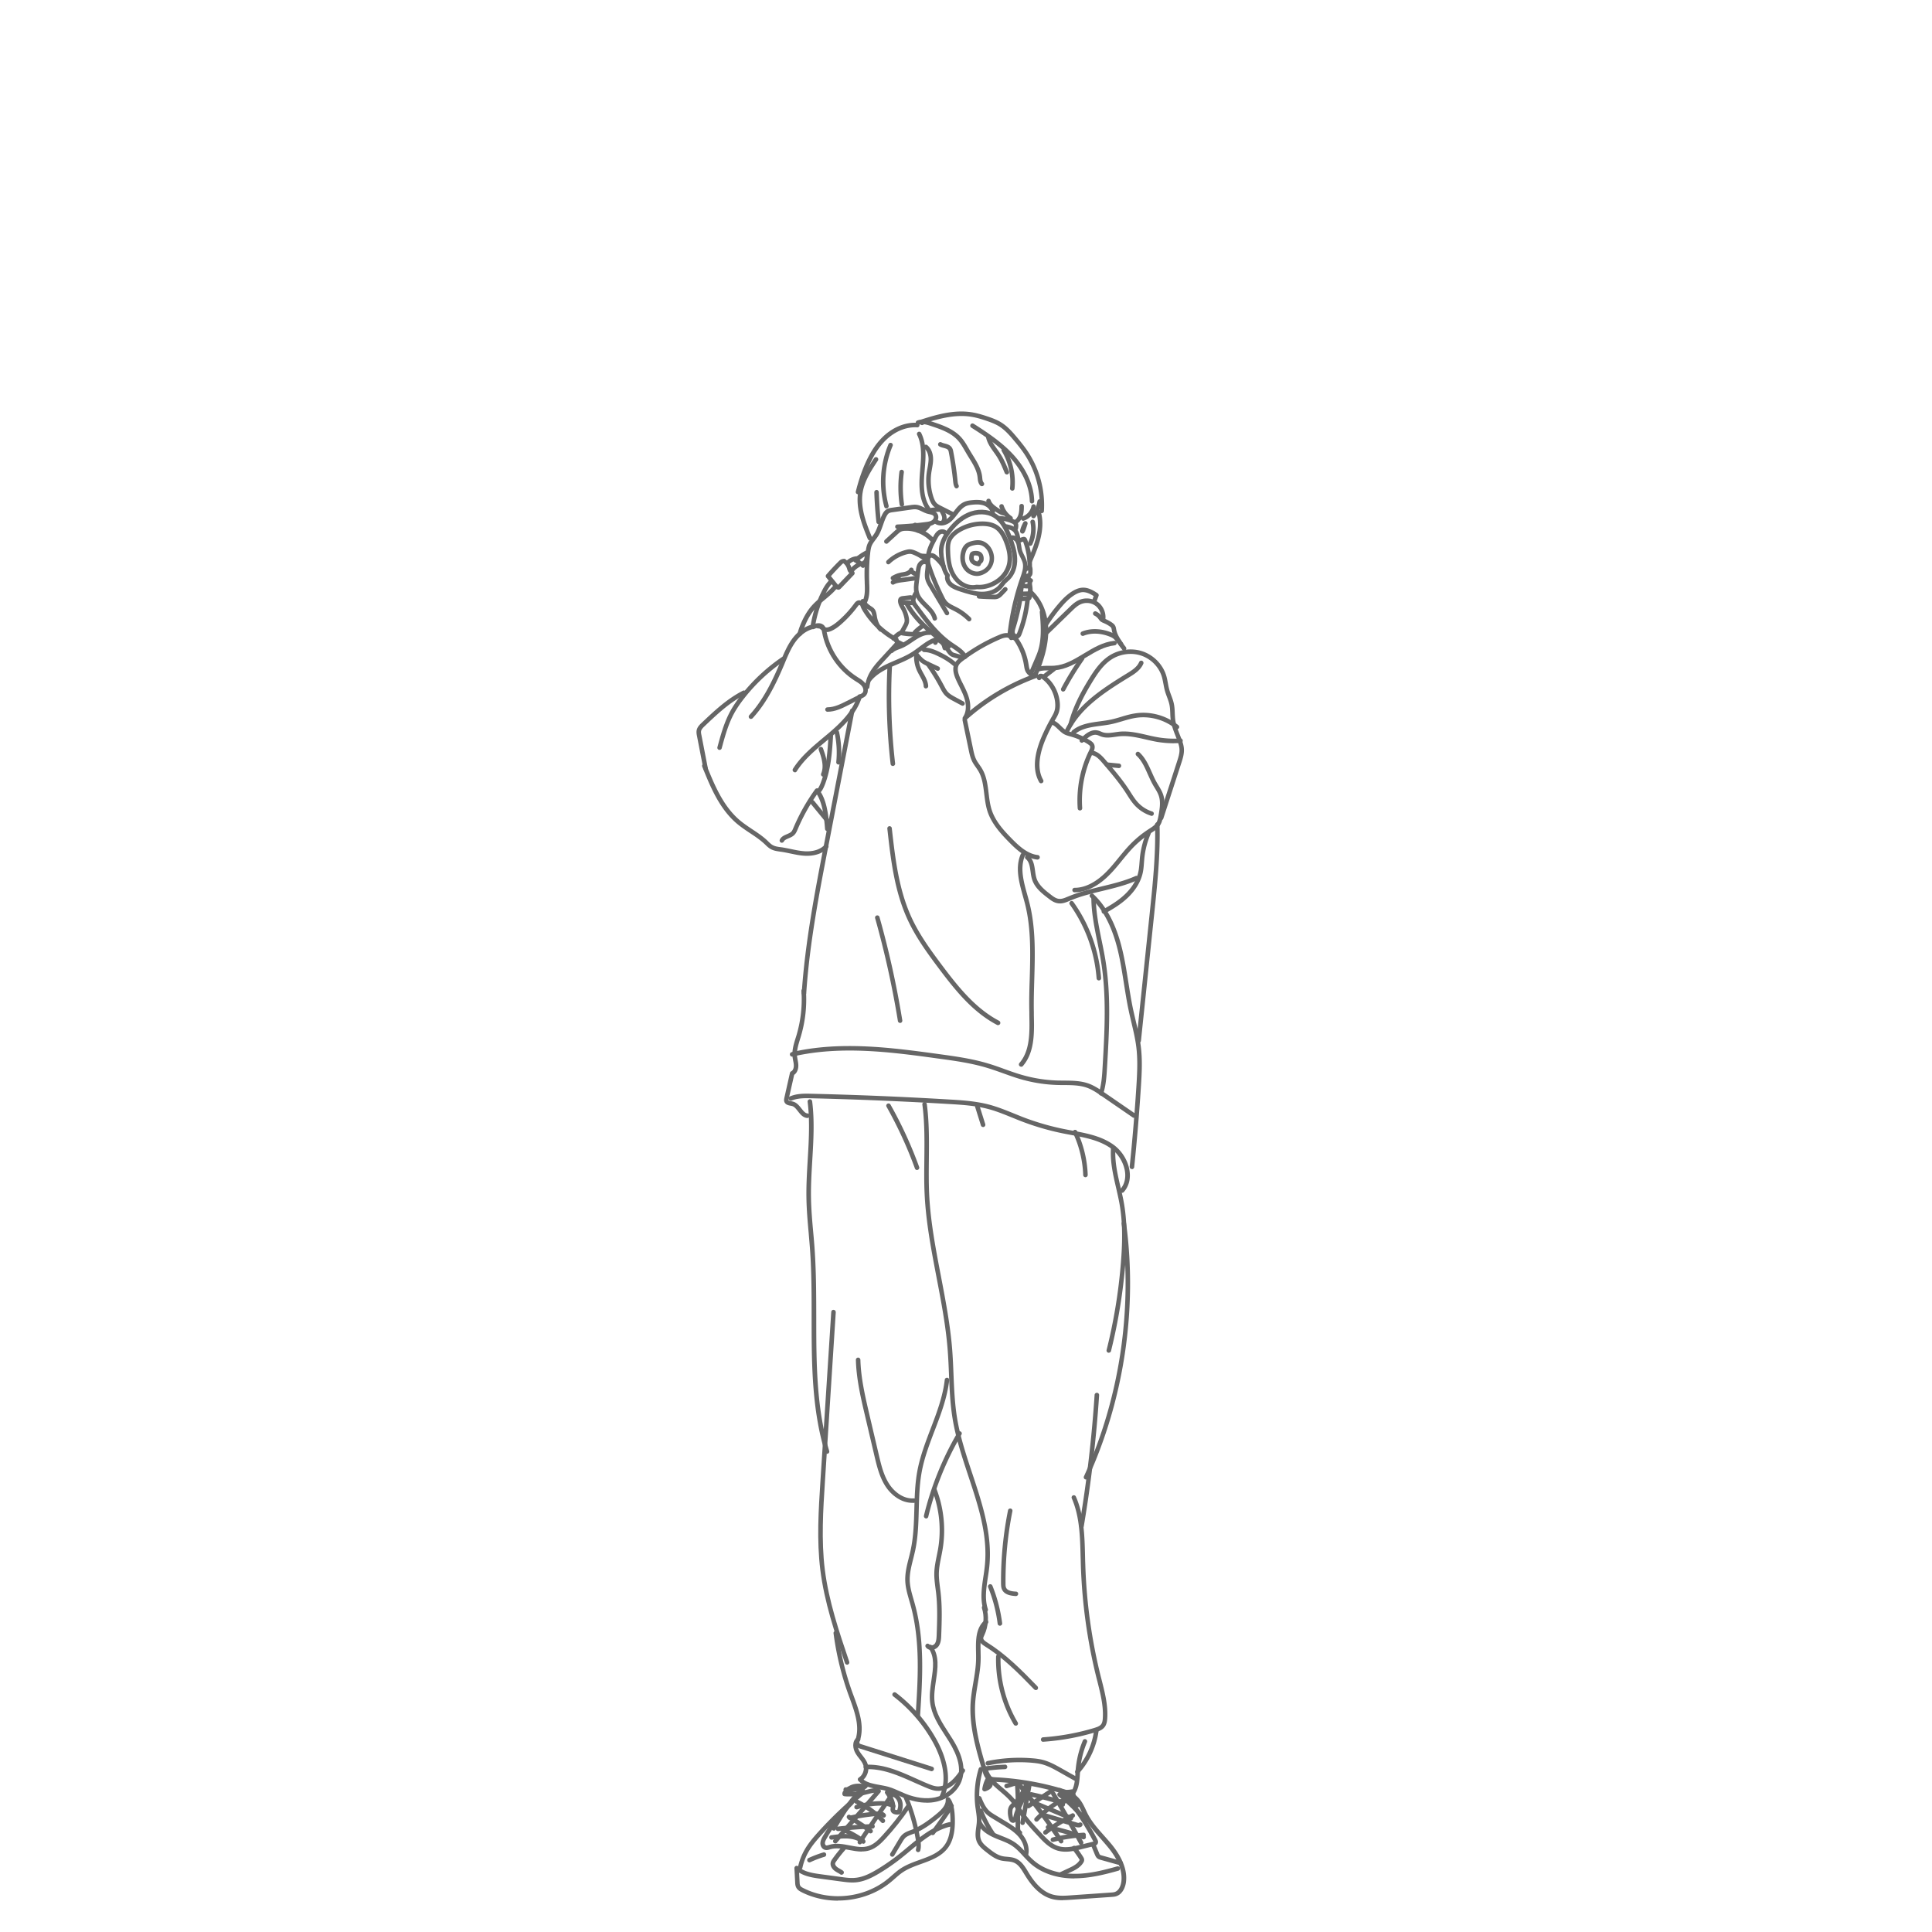 <svg xmlns="http://www.w3.org/2000/svg" viewBox="0 0 320 320" opacity="0.6">
  <path
    d="M161.17 97.66c-.85 0-1.73-.32-2.45-.9-.79-.65-1.39-1.59-1.72-2.73-.27-.95-.34-1.94-.36-2.78-.02-.6-.02-1.24.21-1.84.28-.73.89-1.38 1.81-1.93a8.042 8.042 0 0 1 4.08-1.11h.03c1 0 1.83.22 2.46.63.93.61 1.42 1.63 1.75 2.44.64 1.59.82 2.95.55 4.14-.61 2.67-3.43 4.22-5.69 4.01-.21.04-.43.06-.65.06Zm1.56-10.54c-1.3 0-2.58.35-3.7 1.01-.77.46-1.27.98-1.49 1.54-.18.47-.18 1.03-.16 1.55.02.79.08 1.72.33 2.6.2.69.62 1.66 1.47 2.36.75.61 1.69.86 2.53.67h.12c1.92.19 4.43-1.16 4.95-3.43.24-1.04.07-2.24-.51-3.69-.29-.72-.72-1.6-1.47-2.1-.51-.33-1.2-.51-2.05-.51h-.03Z"
  />
  <path
    d="M162.66 98.75h-.09c-1.26-.02-2.49-.43-3.57-.78-.56-.19-1.2-.4-1.72-.83-.57-.48-.85-1.15-.74-1.76-.38-.53-.56-1.16-.7-1.77-.22-.91-.4-1.88-.3-2.85.13-1.18.76-2.19 1.03-2.56 1.11-1.57 2.28-2.63 3.58-3.23 1.65-.77 3.51-.72 4.85.14 1.33.85 2.04 2.34 2.61 3.83.4 1.05.83 2.28.87 3.58.05 1.43-.42 2.72-1.29 3.55l-.27.24c-.12.1-.24.21-.35.33-.1.11-.19.23-.28.36-.08.11-.15.21-.23.31-.73.9-1.99 1.44-3.39 1.44Zm-5.48-10.11c-.48.68-.82 1.51-.89 2.21-.09.8.05 1.62.28 2.59.14.58.3 1.18.67 1.62.08.1.11.23.07.36-.14.41.13.88.46 1.15.41.34.95.52 1.47.69 1.08.36 2.21.73 3.35.75 1.21.02 2.28-.41 2.88-1.16.07-.09.14-.18.2-.27.1-.15.21-.29.33-.43.13-.14.27-.27.42-.39.08-.07.17-.14.24-.21.71-.68 1.1-1.77 1.06-2.99-.04-1.18-.45-2.34-.82-3.34-.52-1.37-1.16-2.74-2.31-3.47-1.12-.71-2.7-.75-4.13-.09-1.18.55-2.25 1.52-3.28 2.98Z"
  />
  <path
    d="M155.85 87.03c-.38 0-.75-.1-1.07-.35a.38.38 0 0 1-.07-.53.39.39 0 0 1 .53-.07c.43.33 1.09.19 1.51-.08.47-.3.82-.77 1.2-1.26l.12-.15c.42-.56.94-1.18 1.68-1.48.41-.17.83-.22 1.2-.26.67-.07 1.47-.1 2.21.16.84.29 1.47.93 1.64 1.68.04.2-.08.4-.28.45-.2.04-.4-.08-.45-.28-.11-.49-.56-.93-1.15-1.14-.61-.21-1.3-.18-1.89-.12-.31.03-.67.08-.98.21-.57.24-1.01.77-1.37 1.25l-.12.15c-.4.52-.81 1.06-1.39 1.44-.37.23-.83.39-1.3.39ZM168.24 87.9h-.07a.382.382 0 0 1-.3-.44c.03-.15.09-.49-.02-.61-.04-.04-.11-.07-.17-.11-.7-.33-1.47-.51-2.25-.53-.21 0-.37-.17-.37-.38s.18-.35.38-.37c.88.02 1.76.22 2.56.6.13.06.27.14.39.26.39.4.27.99.22 1.27-.04.18-.19.3-.37.3Z"
  />
  <path
    d="M168.6 89.46c-.18 0-.33-.12-.37-.3-.07-.35-.14-.75-.36-1.02-.28-.35-.81-.48-1.33-.58a.375.375 0 0 1-.29-.44c.04-.2.23-.34.44-.29.62.12 1.33.3 1.77.85.33.41.43.93.51 1.35.04.2-.09.4-.3.44h-.07ZM161.81 95.4c-.83 0-1.69-.44-2.2-1.17-.56-.81-.71-1.93-.39-2.98.14-.48.35-.83.63-1.09.38-.35.88-.49 1.27-.58.35-.08.81-.15 1.29-.07.77.14 1.48.7 1.88 1.5.4.78.47 1.67.19 2.44-.32.9-1.04 1.56-2.04 1.86-.21.06-.43.09-.64.09Zm.17-5.17c-.2 0-.42.03-.69.09-.3.06-.67.17-.92.4-.18.17-.32.41-.42.76-.25.84-.15 1.71.29 2.34.45.65 1.31.99 2.01.78.76-.23 1.31-.72 1.55-1.39.2-.57.14-1.27-.16-1.85-.3-.59-.8-1-1.35-1.1-.1-.02-.2-.03-.31-.03Z"
  />
  <path
    d="M162.09 93.8h-.08c-.23-.05-.49-.11-.74-.23-.31-.16-.55-.4-.66-.68-.12-.3-.08-.61-.05-.84.02-.15.05-.42.28-.61.14-.11.3-.14.39-.16.64-.11 1.15.03 1.44.39.15.2.24.45.26.77 0 .1.03.42-.16.68-.05.07-.11.12-.16.17-.08.07-.12.11-.16.23-.05.17-.2.27-.36.27Zm-.45-1.81c-.09 0-.18 0-.28.03-.04 0-.05.08-.05.11-.02.17-.04.36 0 .49.04.1.15.21.29.28.08.04.18.07.28.1.08-.12.17-.2.23-.25.06-.06.08-.11.07-.25 0-.16-.04-.28-.1-.35-.07-.09-.23-.14-.44-.14ZM152.56 88.28c-.12 0-.23-.01-.33-.03-.08-.01-.16-.02-.24-.02-.21-.02-.38-.16-.39-.36 0-.21.16-.38.36-.39.12 0 .25.01.37.03.12.02.22.03.3.02a.69.69 0 0 0 .27-.16c.23-.19.43-.42.59-.67.11-.18.34-.23.52-.12.18.11.23.34.12.52-.2.33-.45.62-.75.86-.14.12-.34.26-.58.31-.08.02-.16.02-.24.02Z"
  />
  <path
    d="M152.47 87.7h-.11l-.6-.05c-.06 0-.17-.01-.28-.08-.15-.08-.31-.27-.27-.66.02-.21.21-.36.42-.33.18.02.32.17.33.34l.45.02h.11a.38.38 0 0 1 .43-.16c.2.06.31.27.25.47-.04.14-.19.45-.73.45Zm-.51-.65ZM142.12 81.87s-.06 0-.09-.01a.376.376 0 0 1-.28-.45c.32-1.32.73-2.62 1.23-3.88.92-2.29 1.96-3.94 3.26-5.2 1.65-1.59 3.74-2.43 5.71-2.3.21.01.36.19.35.4-.01.21-.2.38-.4.35-1.77-.1-3.64.65-5.14 2.1-1.22 1.18-2.2 2.75-3.08 4.94-.49 1.22-.89 2.49-1.2 3.78-.04.17-.19.29-.36.29Z"
  />
  <path
    d="M144.08 89.51c-.15 0-.29-.09-.35-.23-.91-2.24-2.04-5.03-1.59-7.8.34-2.11 1.56-3.96 2.64-5.6.11-.17.35-.22.52-.11.17.11.22.35.11.52-1.04 1.57-2.21 3.35-2.53 5.3-.42 2.56.67 5.24 1.55 7.39.08.19-.01.41-.21.49-.05.02-.09.03-.14.03ZM146.82 84.21c-.17 0-.32-.11-.36-.28-.93-3.43-.67-7.12.71-10.38a.375.375 0 0 1 .69.29 15.269 15.269 0 0 0-.68 9.89c.05.2-.06.41-.26.46-.03 0-.07.01-.1.01ZM153.74 84.62c-.12 0-.24-.06-.31-.16-1.3-1.87-1.22-4.27-1.04-6.38l.02-.25c.17-2 .35-4.06-.5-5.79a.377.377 0 0 1 .17-.5.38.38 0 0 1 .5.17c.94 1.92.75 4.08.57 6.18l-.02.25c-.17 1.97-.25 4.22.9 5.88.12.17.08.4-.09.52-.07.05-.14.07-.21.07Z"
  />
  <path
    d="M157.81 85.55c-.06 0-.11-.01-.17-.04l-2.08-1.05c-.32-.16-.69-.35-.99-.65-.34-.35-.52-.8-.66-1.19a9.376 9.376 0 0 1-.42-4.3c.03-.26.08-.51.13-.77.09-.5.17-.98.18-1.46 0-.77-.25-1.42-.68-1.77a.38.38 0 0 1-.06-.53.38.38 0 0 1 .53-.06c.62.5.97 1.36.96 2.36 0 .54-.1 1.07-.19 1.59-.04.25-.09.49-.12.74-.18 1.33-.04 2.7.39 3.96.11.31.25.66.48.91.21.21.5.36.79.51l2.08 1.05c.19.09.26.32.17.5-.07.13-.2.21-.34.21ZM149.37 83.9c-.18 0-.34-.13-.37-.32-.26-1.81-.27-3.64-.03-5.45.03-.21.21-.34.42-.32.21.03.35.22.32.42-.23 1.74-.22 3.51.03 5.25.03.21-.11.4-.32.42h-.05ZM145.53 86.81a.37.37 0 0 1-.37-.33c-.18-1.64-.3-3.3-.35-4.94 0-.21.16-.38.36-.39.19-.03.38.16.39.36.05 1.62.16 3.26.34 4.88a.38.38 0 0 1-.33.42h-.04ZM162.63 80.53c-.1 0-.2-.04-.28-.12-.33-.36-.38-.82-.42-1.22l-.02-.18c-.14-1.14-.79-2.18-1.41-3.18-.13-.21-.27-.43-.39-.64l-.3-.51c-.38-.65-.73-1.27-1.21-1.79-1.14-1.24-2.86-1.81-4.38-2.32-.74-.25-1.44-.45-2.04-.22a.362.362 0 0 1-.48-.22.37.37 0 0 1 .22-.48c.82-.31 1.67-.08 2.54.21 1.53.51 3.43 1.14 4.7 2.52.54.58.93 1.26 1.31 1.92l.29.5.39.63c.67 1.08 1.36 2.19 1.52 3.49l.02.19c.03.32.06.62.22.79.14.15.13.39-.02.53-.07.07-.16.1-.25.1Z"
  />
  <path
    d="M172.56 85h-.02a.372.372 0 0 1-.35-.4c.21-3.33-.71-6.69-2.57-9.45-.52-.78-1.13-1.53-1.72-2.22-.76-.91-1.53-1.77-2.48-2.35-.63-.38-1.33-.64-1.95-.85-.8-.28-1.75-.58-2.73-.72-2.57-.38-5.25.34-7.58 1.08-.05.2-.32.36-.52.31a.477.477 0 0 1-.36-.55c.04-.2.19-.34.44-.41 2.46-.79 5.32-1.59 8.12-1.17 1.03.15 2.03.47 2.86.75.65.22 1.41.5 2.1.92 1.05.64 1.86 1.55 2.66 2.51.59.71 1.22 1.47 1.76 2.28 1.95 2.9 2.91 6.42 2.69 9.92-.01.2-.18.35-.37.35Z"
  />
  <path
    d="M170.94 83.4c-.2 0-.37-.16-.38-.37-.06-2.42-1.2-4.97-3.22-7.18-1.84-2.01-4.1-3.52-6.46-5.02a.383.383 0 0 1-.12-.52c.11-.18.34-.23.52-.12 2.3 1.46 4.71 3.07 6.61 5.15 2.13 2.34 3.35 5.06 3.41 7.67 0 .21-.16.38-.37.38Z"
  />
  <path
    d="M167.66 81.26h-.04a.364.364 0 0 1-.33-.41 9.97 9.97 0 0 0-1.36-6.11.363.363 0 0 1 .13-.51c.18-.1.41-.05.51.13 1.18 1.96 1.7 4.3 1.47 6.58-.02.19-.18.34-.37.34Z"
  />
  <path
    d="M166.76 78.58c-.15 0-.29-.09-.35-.23-.37-.9-.75-1.84-1.27-2.66-.17-.27-.36-.54-.55-.8-.53-.74-1.07-1.5-1.27-2.43-.04-.2.09-.4.29-.45.21-.04.4.09.45.29.17.78.64 1.45 1.15 2.15.2.28.39.55.57.84.56.88.95 1.85 1.33 2.78.08.19-.01.41-.21.49-.05.02-.09.03-.14.03ZM158.45 80.9c-.13 0-.26-.07-.33-.19-.19-.33-.22-.7-.26-1.02-.16-1.58-.4-3.17-.7-4.73-.03-.17-.06-.31-.13-.41-.13-.2-.41-.27-.74-.36-.24-.06-.49-.13-.72-.26a.375.375 0 1 1 .36-.66c.16.08.35.14.56.19.42.11.89.24 1.17.67.15.23.2.49.23.67.31 1.58.55 3.19.71 4.8.03.28.05.54.16.73a.375.375 0 0 1-.32.56ZM168.4 86.71c-.11 0-.22-.05-.3-.14-.13-.16-.1-.4.07-.53.25-.2.45-.53.55-.94.1-.4.11-.82.12-1.27 0-.21.17-.37.38-.37s.37.17.37.38c0 .47-.02.95-.14 1.43-.1.4-.32.96-.82 1.35a.4.4 0 0 1-.23.08Z"
  />
  <path
    d="M169.48 86.26c-.16 0-.3-.1-.35-.25a.38.38 0 0 1 .23-.48c.74-.25 1.33-.94 1.47-1.7.04-.2.23-.34.44-.3.2.04.34.24.3.44-.2 1.04-.97 1.93-1.97 2.27-.04.01-.08.02-.12.02Z"
  />
  <path
    d="M171.18 85.84a.34.34 0 0 1-.23-.08.37.37 0 0 1-.07-.53c.49-.65.82-1.42.95-2.23.03-.2.23-.34.43-.31.21.03.34.22.31.43-.15.93-.53 1.82-1.09 2.57a.37.37 0 0 1-.3.15Z"
  />
  <path
    d="M170.58 93.32s-.1 0-.15-.03a.375.375 0 0 1-.2-.49c.54-1.27 1.09-2.57 1.41-3.92.35-1.49.35-2.83.01-4-.06-.2.06-.41.26-.46.2-.05.41.06.46.26.38 1.29.38 2.77 0 4.38-.33 1.41-.9 2.75-1.45 4.04a.38.38 0 0 1-.34.23Z"
  />
  <path
    d="M170.63 90.41c-.05 0-.11-.01-.16-.03a.372.372 0 0 1-.18-.5c.48-1.04.62-2.24.38-3.36-.04-.2.09-.4.29-.45.21-.04.4.09.45.29.27 1.28.12 2.64-.43 3.83a.37.37 0 0 1-.34.22ZM169.38 88.38s-.09 0-.14-.02c-.14-.04-.36-.17-.25-.62.11-.45.31-.86.5-1.22.09-.17.3-.25.48-.18s.27.27.22.46c-.37 1.18-.5 1.58-.8 1.58ZM166.3 85.39h-.05c-.47-.07-.88-.33-1.2-.54-.73-.47-1.41-.96-1.67-1.76a.37.37 0 0 1 .24-.47c.2-.07.41.04.47.24.19.56.73.95 1.36 1.36.29.19.59.38.91.43.21.03.35.22.32.43-.03.19-.19.32-.37.32Z"
  />
  <path
    d="M167.39 86.2a.42.42 0 0 1-.21-.06 4.187 4.187 0 0 1-1.64-2.15c-.07-.2.04-.41.24-.47.2-.07.41.04.47.24.24.72.72 1.34 1.34 1.76.17.12.22.35.1.52-.07.11-.19.17-.31.17ZM156.28 86.74a.36.36 0 0 1-.2-.06.374.374 0 0 1-.12-.52c.09-.14.11-.36.06-.58-.06-.24-.19-.47-.33-.71-.01-.02-.04-.08-.06-.09h-.08c-.51-.01-1.01.03-1.5.14-.2.04-.4-.08-.45-.28-.05-.2.08-.4.28-.45.55-.12 1.11-.18 1.68-.16.1 0 .29 0 .46.11.17.1.25.25.31.35.16.28.33.58.41.92.1.42.05.83-.15 1.15-.07.11-.19.18-.32.18Z"
  />
  <path
    d="M142.99 100.45a.36.36 0 0 1-.22-.07.37.37 0 0 1-.09-.52c.64-.89.59-2.12.54-3.32v-.17c-.07-1.65-.01-3.31.17-4.95.05-.45.11-.88.28-1.3.18-.44.46-.81.73-1.17.14-.19.29-.38.41-.57.32-.51.52-1.08.73-1.69.18-.52.37-1.06.64-1.57.13-.24.32-.54.62-.74.31-.2.66-.25.95-.29l3.04-.43c.31-.04.65-.09 1.01-.05.46.05.86.25 1.24.43.26.13.51.25.76.32.09.02.18.04.27.07.41.09.91.21 1.19.66.36.58.06 1.32-.43 1.67-.42.31-.92.4-1.44.46-1.56.2-3.15.33-4.73.4-.19 0-.38-.15-.39-.36s.15-.38.36-.39c1.56-.07 3.13-.2 4.67-.4.43-.05.81-.11 1.09-.32.21-.16.36-.48.23-.67-.11-.18-.41-.25-.72-.32-.1-.02-.21-.05-.3-.07-.32-.09-.61-.23-.88-.36-.34-.17-.67-.33-1-.37-.26-.03-.54.01-.82.05l-3.04.43c-.23.03-.48.07-.64.18-.16.11-.28.31-.37.47-.24.45-.41.94-.59 1.46-.22.62-.44 1.27-.81 1.85-.14.22-.29.42-.45.63-.25.33-.49.65-.63 1-.13.33-.18.71-.23 1.1-.18 1.6-.23 3.23-.17 4.84v.17c.06 1.26.11 2.68-.67 3.79-.07.1-.19.16-.31.16Z"
  />
  <path
    d="M146.82 90.06c-.1 0-.2-.04-.28-.12a.378.378 0 0 1 .02-.53l1.64-1.5c.21-.19.45-.41.75-.55.33-.15.69-.19.97-.2 1.87-.07 3.69.73 4.89 2.15.13.16.12.39-.04.53-.16.13-.39.12-.53-.04-1.04-1.22-2.71-1.95-4.29-1.88-.22 0-.48.03-.69.13-.2.09-.38.26-.56.42l-1.64 1.5c-.07.07-.16.1-.25.1ZM147.15 93.48c-.1 0-.2-.04-.27-.12a.377.377 0 0 1 .01-.53c.88-.84 1.97-1.45 3.15-1.75.23-.06.49-.12.78-.09.29.02.56.12.81.22.73.3 1.4.71 2.01 1.21.16.13.18.37.05.53a.37.37 0 0 1-.53.05c-.55-.45-1.17-.82-1.83-1.1-.19-.08-.38-.15-.57-.16-.18-.01-.37.03-.55.07a6.39 6.39 0 0 0-2.82 1.56.37.37 0 0 1-.26.1Z"
  />
  <path
    d="M153.53 92.5h-.02l-.92-.06a.372.372 0 0 1-.35-.4c.01-.21.2-.36.4-.35l.92.06c.21.01.36.19.35.4-.01.2-.18.35-.37.35ZM147.9 96.13a.36.36 0 0 1-.32-.18.383.383 0 0 1 .12-.52 4.745 4.745 0 0 1 1.76-.64c.21-.04.41-.07.61-.14.27-.1.47-.25.54-.43a.375.375 0 0 1 .69.29c-.16.38-.51.69-.99.85-.23.08-.48.13-.72.17-.11.02-.22.04-.32.06-.42.09-.81.25-1.18.48-.06.04-.13.05-.2.05Z"
  />
  <path
    d="M151.85 95.55s-.1 0-.14-.03c-.33-.13-.63-.31-.92-.53a.39.39 0 0 1-.07-.53c.13-.17.36-.2.53-.07.23.18.48.32.75.43a.375.375 0 0 1-.15.72Z"
  />
  <path
    d="M147.91 96.84a.375.375 0 0 1-.19-.7c.5-.29 1.06-.37 1.56-.43l2.15-.29c.21-.02.39.12.42.32s-.12.39-.32.42l-2.15.29c-.43.06-.91.12-1.29.34-.06.03-.12.05-.19.05ZM149.42 104.98c-.06 0-.12-.01-.18-.05a.378.378 0 0 1-.15-.51l.47-.85c.11-.2.23-.42.26-.62s0-.41-.04-.6c-.1-.49-.27-.96-.51-1.4l-.1-.18c-.2-.35-.42-.75-.43-1.22 0-.2.04-.36.13-.5.2-.28.53-.31.69-.33l1.24-.14c.2 0 .39.13.41.33a.38.38 0 0 1-.33.42l-1.24.14c-.12.01-.17.03-.18.04.02.32.18.6.35.9l.11.19c.27.5.47 1.04.59 1.61.05.24.1.56.04.88-.06.32-.21.6-.34.85l-.47.86c-.07.12-.2.19-.33.19Z"
  />
  <path
    d="M148.02 106.14c-.08 0-.17-.03-.23-.08a.38.38 0 0 1-.06-.53c.38-.48.88-.87 1.44-1.12.19-.09.41 0 .5.18.09.19 0 .41-.19.5-.45.21-.85.52-1.16.91a.37.37 0 0 1-.29.14ZM151.31 100.24l-1.98-.03c-.21 0-.37-.17-.37-.38s.17-.37.38-.37l1.98.03c.21 0 .37.17.37.38s-.17.37-.38.37ZM167.25 105.4h-.04a.37.37 0 0 1-.33-.41c.35-3.16 1.06-6.29 2.11-9.3.29-.84.56-1.62.42-2.35-.07-.35-.24-.68-.41-1.03-.16-.33-.33-.66-.43-1.04-.05-.2-.09-.41-.12-.61-.05-.29-.09-.56-.2-.79a.853.853 0 0 0-.44-.42c-.14-.05-.22 0-.25 0-.18.09-.41.02-.51-.16-.1-.18-.02-.41.16-.51.26-.13.55-.15.83-.05.37.13.71.44.88.82.15.33.2.66.25.99.03.18.06.36.1.53.08.3.23.59.38.9.19.38.38.77.47 1.22.19.93-.13 1.85-.42 2.66a41.67 41.67 0 0 0-2.1 9.22.37.37 0 0 1-.37.33ZM148.79 96.32h-.03a.373.373 0 0 1-.34-.41l.05-.59c.02-.21.21-.36.41-.34.21.02.36.2.34.41l-.05.59c-.02.19-.18.34-.37.34ZM160.54 102.93c-.1 0-.19-.04-.27-.11a8.705 8.705 0 0 0-2.11-1.55l-.35-.18c-.55-.27-1.12-.55-1.54-1.05-.23-.27-.39-.57-.55-.88a39.29 39.29 0 0 1-2.27-5.5c-.12-.36-.22-.72-.16-1.1.07-.45.43-.92.96-.95.37 0 .66.18.89.38a7.03 7.03 0 0 1 1.48 1.69c.11.17.06.41-.12.52-.18.11-.41.06-.52-.12-.36-.57-.81-1.08-1.33-1.51-.12-.1-.26-.18-.38-.21-.11 0-.23.15-.25.32-.04.22.04.47.13.75.6 1.85 1.35 3.66 2.22 5.39.14.28.27.53.45.73.32.38.8.61 1.3.86l.36.18c.85.44 1.62 1.01 2.3 1.69.15.15.15.38 0 .53-.07.07-.17.11-.26.11Z"
  />
  <path
    d="M156.85 101.91c-.13 0-.25-.07-.32-.18l-2.68-4.5c-.23-.38-.48-.81-.6-1.3-.12-.53-.06-1.06 0-1.56.02-.18.04-.35.05-.53.02-.24.02-.49.02-.74 0-.34 0-.68.04-1.02.13-1.18.7-2.25 1.21-3.19.19-.35.42-.77.83-1.03.48-.3 1.21-.27 1.54.26.11.17.06.41-.12.52-.17.11-.41.06-.52-.12-.08-.12-.33-.13-.51-.02-.25.15-.42.47-.57.75-.5.93-1.01 1.89-1.13 2.92-.04.31-.03.62-.03.94 0 .26 0 .52-.02.79-.01.19-.03.38-.06.56-.05.46-.1.9-.01 1.31.09.38.3.74.51 1.09l2.68 4.5c.11.18.05.41-.13.51a.34.34 0 0 1-.19.05Z"
  />
  <path
    d="M154.83 102.81c-.17 0-.32-.12-.36-.29-.18-.75-.77-1.34-1.4-1.96-.65-.65-1.33-1.32-1.59-2.24-.2-.71-.1-1.44-.01-2.09l.23-1.75c.05-.39.11-.87.4-1.26.32-.45.97-.72 1.5-.41.18.1.24.33.13.51-.1.18-.33.24-.51.13-.13-.08-.38.02-.51.2-.18.24-.22.6-.27.92l-.23 1.75c-.08.6-.16 1.23 0 1.79.2.73.78 1.3 1.39 1.91.67.67 1.36 1.35 1.6 2.31.05.2-.07.4-.28.45-.03 0-.06.01-.09.01Z"
  />
  <path
    d="M159.86 109.16c-.13 0-.26-.07-.33-.19-.38-.67-1.06-1.12-1.77-1.6-.15-.1-.3-.2-.44-.3-2.47-1.72-4.25-4.15-5.97-6.51-.15-.2-.31-.43-.39-.71-.21-.7.18-1.39.41-1.8a.375.375 0 0 1 .65.37c-.24.42-.46.86-.35 1.22.05.16.16.31.28.48 1.69 2.3 3.43 4.69 5.8 6.33l.43.29c.75.5 1.53 1.03 2 1.85a.375.375 0 0 1-.33.56Z"
  />
  <path
    d="M157.18 107.41a.34.34 0 0 1-.23-.08c-2.52-1.92-5.39-4.09-7.07-7.11a.37.37 0 0 1 .15-.51c.18-.1.41-.04.51.14 1.61 2.88 4.4 5.01 6.87 6.88a.38.38 0 0 1-.23.68Z"
  />
  <path
    d="M156.49 107.72c-.16 0-.31-.11-.36-.27l-.22-.75c-.06-.2.06-.41.25-.47.2-.06.41.06.47.25l.22.75c.06.2-.06.41-.25.47-.04 0-.07.01-.11.01ZM170.56 94.34c-.21 0-.37-.17-.37-.38.02-1.44-.23-2.9-.73-4.25-.27.08-.51.17-.75.28-.19.08-.41 0-.5-.19-.08-.19 0-.41.19-.5.32-.14.64-.26.97-.35.07-.02.28-.08.48.03.17.09.24.26.27.34.57 1.47.85 3.07.82 4.65 0 .2-.17.37-.38.37Z"
  />
  <path
    d="M169.53 96c-.1 0-.2-.04-.27-.12a.377.377 0 0 1 .01-.53c.21-.2.47-.25.69-.3.12-.03.28-.06.31-.11.03-.04.03-.18.03-.26v-.2c-.06.03-.11.06-.17.08-.19.07-.4-.03-.48-.22-.07-.19.03-.41.22-.48.01 0 .05-.03.08-.05l.1-.07c.22-.14.48-.16.68-.04.29.17.3.52.3.63v.35c0 .18.01.46-.15.7-.2.3-.53.37-.77.42-.13.03-.27.06-.32.11a.37.37 0 0 1-.26.1Z"
  />
  <path
    d="M170.38 96.4a.37.37 0 0 1-.37-.33l-.05-.42a.372.372 0 0 1 .74-.08l.05.42c.02.21-.13.39-.33.41h-.04Z"
  />
  <path
    d="M169.41 99.56h-.29a.362.362 0 0 1-.34-.3c-.15-.74-.14-1.5.36-3.16.03-.12.12-.21.24-.25.35-.12 1-.35 1.54-.01.09.06.16.16.17.27.02.11-.02.22-.09.3-.1.11-.06.4-.02.64.1.72.06 1.4-.12 2.03-.02.06-.08.18-.13.23-.1.1-.21.12-.26.13-.34.08-.68.12-1.03.12Zm.38-3.07c-.36 1.25-.39 1.85-.33 2.31.23 0 .46-.03.69-.07.12-.5.15-1.01.08-1.51-.04-.26-.08-.54-.04-.81-.12 0-.25.04-.39.08Z"
  />
  <path
    d="M170 97.46c-.25 0-.51-.04-.75-.1a.37.37 0 0 1-.26-.46c.06-.2.26-.31.46-.26.27.08.56.09.84.05.21-.03.4.11.43.32.03.21-.11.4-.32.43-.13.02-.27.03-.41.03ZM169.64 98.72c-.15 0-.31 0-.46-.01a.378.378 0 0 1-.36-.39c.01-.21.2-.37.39-.36.35.02.71.01 1.06-.01.21-.02.39.14.4.35.02.21-.14.39-.35.4-.23.02-.46.03-.69.03Z"
  />
  <path
    d="M168.35 105.8a1.048 1.048 0 0 1-.96-.74c-.14-.46 0-.9.11-1.27.48-1.56.86-3.17 1.13-4.77.04-.21.23-.34.43-.31.21.04.34.23.31.43a39.16 39.16 0 0 1-1.16 4.87c-.09.29-.18.59-.11.82.03.08.11.17.19.2.13-.03.18-.18.21-.25.71-1.84 1.16-3.77 1.35-5.73.02-.21.2-.35.41-.34.21.02.36.2.34.41-.19 2.03-.66 4.03-1.39 5.93-.08.22-.19.46-.43.62-.13.08-.28.13-.43.13ZM164.64 99.25h-.09c-.79 0-1.61-.04-2.42-.1a.385.385 0 0 1-.35-.4c.01-.21.2-.37.4-.35.79.06 1.59.09 2.37.1.19 0 .35 0 .47-.04.21-.07.41-.27.59-.46l.61-.64c.14-.15.39-.17.54-.03.15.14.17.37.03.52l-.64.67c-.22.24-.5.53-.9.66-.22.07-.44.08-.62.08Z"
  />
  <path
    d="M171.49 112.09s-.1 0-.14-.03a.375.375 0 0 1-.2-.49c.84-2.02 1.69-4.42 1.73-6.95.03-2.6-.88-4.9-2.5-6.33a.369.369 0 0 1-.03-.53c.14-.16.37-.17.53-.03 1.78 1.57 2.79 4.08 2.75 6.9-.03 2.67-.97 5.26-1.78 7.22-.06.14-.2.23-.35.23Z"
  />
  <path
    d="M170.87 111.71s-.1 0-.15-.03a.375.375 0 0 1-.2-.49l.87-2.02c.17-.41.35-.81.49-1.23.71-2.09.51-4.46.34-6.55-.02-.21.14-.39.34-.4.21-.01.39.14.4.34.18 2.16.38 4.61-.38 6.85-.15.44-.33.86-.51 1.29l-.87 2.02a.38.38 0 0 1-.34.23ZM148.47 106.31c-.06 0-.12-.01-.18-.04-.86-.46-1.66-1-2.4-1.62-.08 0-.17-.04-.24-.1a3.88 3.88 0 0 1-.47-.53c-.89-.86-1.68-1.83-2.32-2.9-.26-.44-.58-1.09-.29-1.7.06-.12.17-.2.31-.21.13 0 .26.05.34.16.43.62.78.85 1.16 1.1.12.08.24.16.35.27.36.36.43.85.5 1.27l.03.18c.07.39.21.89.5 1.34.86.81 1.83 1.51 2.88 2.08a.378.378 0 0 1-.18.71Zm-4.91-5.51c.29.47.6.91.94 1.34-.05-.36-.11-.69-.29-.88-.06-.06-.14-.11-.23-.17-.13-.09-.27-.18-.41-.29ZM147.69 108.17c-.1 0-.19-.04-.27-.11a.368.368 0 0 1 0-.53c.37-.37.84-.55 1.3-.72.13-.05.26-.1.38-.15.55-.23 1.05-.57 1.57-.92.21-.14.42-.28.64-.42.64-.4 1.61-.95 2.68-.9.21 0 .37.18.36.39 0 .21-.15.36-.39.36-.87-.06-1.7.44-2.26.79-.21.13-.41.27-.62.41-.53.36-1.08.73-1.7.99-.13.06-.27.11-.41.16-.4.15-.77.29-1.03.54-.07.07-.17.11-.27.11ZM144.02 112.87c-.08 0-.17-.03-.24-.08a.379.379 0 0 1-.05-.53c.99-1.2 2.42-1.95 3.55-2.46.34-.15.68-.3 1.03-.45.91-.39 1.86-.8 2.7-1.33.41-.26.81-.56 1.2-.85.88-.66 1.79-1.34 2.89-1.66.2-.06.41.06.46.26.06.2-.06.41-.26.46-.97.28-1.78.89-2.65 1.54-.41.31-.82.61-1.25.89-.89.57-1.86.99-2.81 1.39-.34.15-.68.29-1.01.44-1.06.48-2.39 1.17-3.28 2.26a.37.37 0 0 1-.29.14ZM138.82 97.66c-.22 0-.44-.13-.65-.38l-1.32-1.62a.39.39 0 0 1 0-.48c.66-.77 1.36-1.51 2.06-2.21.15-.15.4-.4.91-.41.07-.03.15.02.21.07.48.33.83.82.99 1.38.05.17.07.27.1.31.02.02.05.04.08.07.12.09.3.22.35.48a.4.4 0 0 1-.1.33l-2.12 2.22c-.07.07-.19.2-.37.25-.05.01-.1.02-.16.02Zm-1.19-2.23 1.12 1.38s.04.05.05.06l1.88-1.96s-.07-.06-.1-.09c-.16-.17-.21-.38-.26-.54-.11-.41-.33-.73-.61-.96-.12.02-.19.08-.27.18-.62.62-1.23 1.27-1.82 1.94ZM142.94 94.06c-.09 0-.19-.04-.26-.11-.33-.32-.72-.59-1.13-.8a.38.38 0 0 1-.21-.28c-.02-.12.03-.25.12-.33.61-.56 1.3-1.03 2.05-1.4.12-.06.27-.05.38.03.11.08.17.21.16.34-.14 1.45-.33 1.79-.72 1.99 0 0-.03.02-.05.04.06.14.03.31-.09.42-.07.07-.16.1-.25.1Zm-.57-1.3c.13.08.25.17.38.26.06-.06.13-.12.21-.16.11-.06.2-.29.27-.7-.3.18-.58.38-.85.6Z"
  />
  <path
    d="M140.37 93.63a.369.369 0 0 1-.28-.62c.51-.58 1.28-.89 2.03-.89.21 0 .37.18.37.38 0 .21-.2.35-.38.37-.56-.04-1.09.22-1.45.63-.07.08-.18.13-.28.13ZM141.14 94.78c-.09 0-.17-.03-.24-.09a.369.369 0 0 1-.04-.53c.38-.45.87-.81 1.4-1.05.19-.08.41 0 .5.19s0 .41-.19.5c-.43.19-.83.49-1.14.85a.36.36 0 0 1-.29.13ZM134.65 103.95h-.06a.381.381 0 0 1-.31-.43c.32-1.94.93-3.81 1.81-5.57.32-.64.73-1.37 1.34-1.93.15-.14.39-.13.53.02s.13.39-.02.53c-.52.47-.89 1.13-1.18 1.71-.85 1.69-1.43 3.49-1.74 5.35-.03.18-.19.31-.37.31Z"
  />
  <path
    d="M132.46 105.34s-.07 0-.1-.01a.379.379 0 0 1-.26-.46c.18-.65.41-1.28.69-1.9.48-1.07 1.06-1.99 1.72-2.72.52-.57 1.11-1.07 1.69-1.55.68-.56 1.32-1.09 1.84-1.74a.37.37 0 0 1 .53-.05c.16.13.19.37.06.53-.57.71-1.27 1.29-1.94 1.85-.56.46-1.13.94-1.61 1.47-.61.68-1.15 1.53-1.59 2.53-.26.58-.48 1.19-.65 1.79-.05.17-.2.27-.36.27ZM151.46 105.42c-.71 0-1.43-.06-2.13-.19a.372.372 0 0 1-.3-.43c.04-.2.23-.34.44-.3.92.16 1.87.21 2.8.15.2-.03.39.14.4.35.01.21-.14.39-.35.4-.28.02-.57.03-.86.03ZM149.36 107.04c-.06 0-.11-.01-.17-.04l-.68-.34a.371.371 0 0 1-.17-.5.38.38 0 0 1 .5-.17l.68.34c.19.09.26.32.17.5-.07.13-.2.21-.34.21Z"
  />
  <path
    d="M151.54 105.11c-.1 0-.19-.04-.26-.11a.368.368 0 0 1 0-.53c.35-.36.74-.69 1.15-.98.17-.12.4-.08.52.09.12.17.08.4-.09.52-.38.27-.73.57-1.05.9-.07.07-.17.11-.27.11ZM143.64 114.15h-.04a.375.375 0 0 1-.33-.42c.07-.6.23-1.19.47-1.74.53-1.22 1.46-2.23 2.28-3.12l2.22-2.42-.28-.39a.37.37 0 0 1 .09-.52c.17-.12.4-.08.52.09l.45.64c.1.14.09.34-.03.47l-2.43 2.64c-.82.89-1.67 1.81-2.15 2.92-.21.48-.35 1-.41 1.52a.37.37 0 0 1-.37.33ZM136.9 104.69c-.16 0-.31-.03-.45-.09-.19-.08-.35-.2-.48-.31-.13-.11-.27-.21-.34-.2-.21.04-.4-.09-.44-.3s.09-.4.3-.44c.42-.08.72.17.95.35.11.09.21.17.3.2.14.06.35.03.63-.08.58-.25 1.1-.67 1.53-1.04.95-.83 1.81-1.77 2.56-2.79.11-.16.25-.34.47-.46.32-.18.71-.11.93.15.13.16.11.4-.05.53-.15.12-.36.11-.49-.02-.1.05-.17.14-.25.25a18.9 18.9 0 0 1-2.67 2.91c-.47.42-1.05.88-1.73 1.17-.28.12-.53.17-.75.17Z"
  />
  <path
    d="M137.07 117.9c-.2-.01-.39-.16-.39-.38 0-.21.17-.37.38-.37h.01c1.11 0 2.19-.55 3.15-1.03l2.32-1.17c.11-.05.21-.11.28-.17.27-.23.21-.75-.02-1.07-.24-.35-.63-.59-1.04-.84l-.19-.12c-2.8-1.78-4.82-4.78-5.41-8.04-.04-.25-.08-.45-.18-.57-.21-.25-.73-.17-1.14.04-.19.09-.41.02-.51-.16s-.02-.41.16-.51c.63-.33 1.55-.49 2.07.15.22.27.28.59.33.87.56 3.09 2.46 5.91 5.08 7.57l.18.12c.46.28.93.58 1.26 1.05.42.6.5 1.54-.11 2.07-.14.12-.3.2-.44.27l-2.32 1.17c-1.03.52-2.2 1.11-3.49 1.11Z"
  />
  <path
    d="M131.66 127.91a.36.36 0 0 1-.2-.06.374.374 0 0 1-.12-.52c1.28-2.03 3.15-3.59 4.95-5.1l.9-.75c2.04-1.73 4.04-3.69 4.84-6.22.06-.2.27-.3.47-.24.2.06.31.27.24.47-.86 2.72-2.95 4.76-5.07 6.57-.3.25-.6.51-.9.76-1.76 1.47-3.58 2.99-4.8 4.93-.07.11-.19.18-.32.18Z"
  />
  <path
    d="M135.39 131.59a.37.37 0 0 1-.29-.14.38.38 0 0 1 .06-.53c.36-.28.57-.74.75-1.19.99-2.53 1.16-5.31 1.33-7.99.01-.21.19-.37.4-.35.21.01.36.19.35.4-.17 2.74-.35 5.57-1.38 8.21-.22.55-.48 1.12-.98 1.51a.4.4 0 0 1-.23.08Z"
  />
  <path
    d="M136.36 128.64s-.1 0-.15-.03a.375.375 0 0 1-.2-.49c.23-.54.29-1.18.17-1.91-.1-.68-.34-1.35-.57-2-.07-.2.03-.41.23-.48s.41.03.48.23c.24.68.49 1.39.6 2.14.13.87.06 1.65-.23 2.32-.06.14-.2.23-.35.23ZM124.38 119.08c-.09 0-.18-.03-.25-.1a.378.378 0 0 1-.02-.53c2.32-2.53 3.85-5.74 5.15-8.83l.1-.25c.48-1.15.98-2.34 1.72-3.39.64-.92 1.75-2.1 3.34-2.51.2-.05.4.07.46.27.05.2-.07.4-.27.46-1.07.27-2.1 1.06-2.91 2.21-.69.98-1.17 2.14-1.64 3.25l-.1.25c-1.33 3.15-2.89 6.43-5.29 9.04-.07.08-.18.12-.28.12Z"
  />
  <path
    d="M119.19 124.21s-.06 0-.1-.01a.366.366 0 0 1-.26-.46c.53-1.97 1.08-4 2.07-5.85.47-.87 1.05-1.75 1.84-2.74 1.92-2.43 4.18-4.55 6.74-6.3.17-.12.4-.07.52.1s.07.4-.1.52a29.53 29.53 0 0 0-6.58 6.14c-.76.96-1.32 1.8-1.77 2.63-.95 1.77-1.49 3.77-2.01 5.69-.04.17-.2.28-.36.28Z"
  />
  <path
    d="M116.87 127.67c-.18 0-.33-.12-.37-.3l-1.06-5.47c-.06-.29-.12-.64-.04-1 .12-.52.51-.9.8-1.17 2.07-1.96 4.21-3.99 6.83-5.32.18-.1.41-.02.5.16.09.18.02.41-.16.5-2.52 1.28-4.62 3.27-6.65 5.2-.28.27-.52.51-.59.79-.05.21 0 .46.05.7l1.06 5.47c.04.2-.09.4-.3.44h-.07ZM159.17 109.21s-.07 0-.1-.01l-1.03-.29c-.16-.04-.36-.1-.55-.21-.28-.16-.46-.4-.63-.63l-.19-.27c-.39-.55-.79-1.12-1.31-1.41l-.09.2c-.08.19-.31.27-.5.19-.19-.08-.27-.31-.19-.5l.24-.54c.08-.18.27-.26.46-.2.92.3 1.49 1.11 2 1.83l.19.27c.13.17.25.34.4.42.1.06.24.1.37.13l1.03.29a.37.37 0 0 1-.1.73ZM158.07 110.33c-.09 0-.18-.03-.25-.09-.63-.55-1.39-1.04-2.47-1.56-.72-.35-1.49-.67-2.27-.67h-.01c-.21 0-.37-.17-.38-.37 0-.21.18-.4.39-.38.93 0 1.79.36 2.59.75 1.14.56 1.95 1.07 2.63 1.68.16.14.17.37.03.53-.07.08-.18.13-.28.13ZM155.31 111.11c-.05 0-.11-.01-.16-.04l-1.51-.71c-.31-.15-.63-.3-.94-.51-.55-.38-.95-.9-1.34-1.39-.13-.16-.1-.4.07-.53.16-.13.4-.1.53.07.35.45.72.92 1.17 1.24.25.17.54.31.83.45l1.51.71c.19.09.27.31.18.5a.37.37 0 0 1-.34.22Z"
  />
  <path
    d="M159.44 116.89c-.06 0-.12-.01-.18-.04l-1.35-.72c-.47-.25-.99-.53-1.4-.96-.35-.37-.58-.81-.8-1.23l-.05-.09c-.66-1.25-1.42-2.47-2.25-3.63-.12-.17-.08-.4.08-.52.17-.12.4-.08.52.08.85 1.18 1.63 2.43 2.31 3.72l.05.09c.21.4.4.77.68 1.06.33.34.78.58 1.21.82l1.34.72a.378.378 0 0 1-.18.71ZM153.36 114.03c-.2 0-.36-.16-.37-.36-.03-.6-.34-1.15-.66-1.73-.15-.26-.29-.53-.42-.8-.34-.75-.52-1.58-.52-2.41 0-.21.21-.37.38-.37.21 0 .37.17.37.38 0 .71.15 1.44.45 2.09.12.25.25.5.39.74.35.63.72 1.29.76 2.06.01.21-.15.38-.36.39h-.02ZM173.15 103.94a.383.383 0 0 1-.32-.58c.71-1.13 1.5-2.22 2.37-3.24.67-.79 1.49-1.67 2.53-2.27.53-.31 1.01-.47 1.48-.51.98-.08 1.87.43 2.61.93.14.1.2.28.14.44l-.29.79a.37.37 0 0 1-.48.22.378.378 0 0 1-.22-.48l.18-.51c-.58-.37-1.23-.69-1.89-.65-.35.03-.73.16-1.16.41-.94.55-1.71 1.37-2.33 2.11a25.5 25.5 0 0 0-2.3 3.16c-.07.11-.19.18-.32.18Z"
  />
  <path
    d="M173.4 105.08c-.1 0-.2-.04-.27-.11a.387.387 0 0 1 0-.53l3.9-3.78c.46-.45.98-.95 1.63-1.25 1-.46 2.22-.37 3.12.25.91.62 1.43 1.77 1.31 2.85-.02.21-.21.36-.42.33a.375.375 0 0 1-.33-.42c.09-.81-.3-1.67-.99-2.14-.68-.47-1.61-.54-2.38-.18-.53.25-.98.68-1.42 1.11l-3.89 3.78c-.07.07-.17.11-.26.11Z"
  />
  <path
    d="M185.69 107.04c-.12 0-.23-.06-.31-.16-.49-.7-1.05-1.5-1.22-2.45l-.02-.11c-.02-.12-.04-.24-.08-.32-.05-.1-.17-.19-.29-.27-.3-.21-.62-.38-.95-.52-.21-.09-.4-.17-.57-.31-.12-.1-.21-.22-.28-.33l-.07-.09c-.17-.22-.39-.4-.65-.52-.19-.09-.27-.31-.18-.5s.31-.26.5-.18c.36.17.68.43.92.74l.08.11c.06.08.11.15.16.2.08.06.19.11.32.17.43.18.79.38 1.13.61.2.14.4.29.53.54.1.19.13.38.16.55l.02.1c.14.79.64 1.51 1.09 2.15.12.17.08.4-.09.52a.36.36 0 0 1-.22.07Z"
  />
  <path
    d="M186.18 107.78c-.11 0-.22-.05-.3-.15l-1.03-1.35c-.15-.2-.29-.39-.46-.52a2.12 2.12 0 0 0-.51-.28c-1.51-.63-3.11-.7-4.39-.18a.371.371 0 0 1-.49-.21c-.08-.19.01-.41.21-.49 1.46-.59 3.27-.52 4.96.19.21.09.46.2.68.38.25.19.44.44.6.66l1.03 1.35c.12.17.09.4-.07.53a.4.4 0 0 1-.23.08Z"
  />
  <path
    d="M171.99 111.2c-.16 0-.31-.1-.36-.26-.06-.2.05-.41.24-.47.63-.2 1.27-.2 1.89-.19.29 0 .57 0 .86-.02 1.75-.12 3.27-1.04 4.88-2.01 1.57-.95 3.2-1.93 5.06-2.11.22-.02.39.13.41.34.02.21-.13.39-.34.41-1.69.17-3.18 1.06-4.75 2.01-1.62.97-3.29 1.98-5.22 2.12-.3.02-.61.02-.91.02-.59 0-1.15 0-1.66.16-.04.01-.08.02-.11.02Z"
  />
  <path
    d="M176.1 114.55c-.06 0-.12-.01-.17-.04a.388.388 0 0 1-.16-.51c.94-1.78 2-3.51 3.16-5.16a.37.37 0 0 1 .52-.09c.17.12.21.35.09.52a48.824 48.824 0 0 0-3.11 5.07c-.07.13-.2.2-.33.2ZM192.33 135.83s-.08 0-.12-.02a.362.362 0 0 1-.24-.47l2.99-9.23c.2-.62.43-1.31.4-1.98-.02-.47-.16-.94-.37-1.49-.08-.23-.17-.45-.26-.68-.33-.84-.67-1.71-.81-2.64-.06-.4-.08-.8-.09-1.2-.02-.48-.04-.94-.13-1.38-.09-.44-.25-.86-.41-1.3-.13-.34-.25-.68-.35-1.03-.1-.37-.17-.75-.24-1.13-.08-.41-.15-.8-.26-1.18-.49-1.63-1.82-2.98-3.46-3.52-1.61-.53-3.5-.27-4.93.69-1.32.88-2.25 2.28-3.02 3.53-1.72 2.79-2.75 5.01-3.31 7.2-.05.2-.25.32-.46.27a.38.38 0 0 1-.27-.46c.75-2.91 2.21-5.49 3.4-7.41.81-1.31 1.8-2.79 3.24-3.75 1.62-1.08 3.76-1.38 5.58-.78 1.87.62 3.39 2.16 3.95 4.02.13.42.2.85.28 1.26.06.36.13.71.23 1.07.09.33.21.65.33.97.17.45.34.92.44 1.42.1.5.12 1.01.14 1.5.02.38.03.75.08 1.13.12.84.43 1.63.76 2.47l.27.69c.2.54.39 1.12.41 1.72.03.8-.21 1.57-.43 2.24l-2.99 9.23c-.05.16-.2.26-.36.26Z"
  />
  <path
    d="M177.99 147.8c-.21 0-.37-.17-.38-.37 0-.21.17-.38.37-.38 2.15 0 4.01-1.41 5.18-2.58.75-.74 1.43-1.58 2.09-2.39.63-.77 1.28-1.57 2-2.3.89-.91 1.88-1.72 2.94-2.41l.15-.1c.49-.31.95-.61 1.2-1.04.2-.33.27-.75.35-1.16.18-1.02.39-2.18.06-3.2-.15-.48-.42-.92-.7-1.38-.11-.18-.22-.36-.32-.54-.31-.56-.57-1.15-.83-1.72-.52-1.17-1-2.27-1.88-3.07a.378.378 0 0 1-.02-.53c.14-.15.38-.16.53-.02.99.91 1.53 2.13 2.06 3.32.25.56.5 1.13.8 1.66.1.17.2.34.31.52.29.48.59.98.77 1.54.38 1.2.16 2.45-.04 3.56-.08.45-.17.96-.44 1.41-.35.59-.9.95-1.44 1.29l-.15.09c-1.02.66-1.96 1.43-2.82 2.3-.69.71-1.33 1.49-1.95 2.25-.67.83-1.37 1.68-2.15 2.45-1.27 1.27-3.3 2.79-5.71 2.79ZM159.81 119.34c-.09 0-.18-.03-.25-.09a.383.383 0 0 1-.06-.5c.53-.76.62-1.89.23-3.1-.21-.67-.53-1.3-.86-1.97-.21-.41-.41-.82-.59-1.24-.45-1.06-.51-1.9-.17-2.56.23-.45.62-.77 1.01-1.06 2-1.5 4.18-2.76 6.5-3.72.76-.32 1.63-.37 2.08.14.41-.03.74.18 1.03.62.83 1.25 1.4 2.69 1.63 4.17l.02.12c.04.26.08.51.17.72.18.4.61.68 1.05.69.18 0 .33.14.36.31s-.07.35-.24.41a35.593 35.593 0 0 0-11.65 6.96c-.07.06-.16.1-.25.1Zm6.91-13.74c-.27 0-.59.09-.82.18-2.25.94-4.38 2.17-6.33 3.63-.33.25-.63.49-.79.8-.23.46-.17 1.09.19 1.93.17.41.37.81.57 1.2.33.66.67 1.35.9 2.08.26.81.33 1.6.22 2.3 2.93-2.42 6.29-4.4 9.82-5.78-.27-.2-.5-.46-.64-.77-.14-.3-.18-.62-.23-.92l-.02-.12a9.822 9.822 0 0 0-1.51-3.87c-.21-.32-.33-.3-.46-.26a.37.37 0 0 1-.47-.2c-.07-.15-.24-.21-.45-.21ZM172.97 112.41c-.11 0-.22-.05-.3-.14-.13-.16-.1-.4.07-.53l1.57-1.22c.16-.12.4-.1.53.07.13.16.1.4-.07.53l-1.57 1.22a.4.4 0 0 1-.23.08ZM176.79 121.34c-.06 0-.11-.01-.17-.04a.371.371 0 0 1-.17-.5c2.02-4.03 5.81-6.58 10.2-9.27.92-.56 1.7-1.09 2.04-1.9a.375.375 0 0 1 .69.29c-.45 1.1-1.54 1.76-2.34 2.25-4.29 2.62-7.99 5.11-9.92 8.96-.07.13-.2.21-.33.21ZM177.82 121.66a.41.41 0 0 1-.29-.13c-.13-.16-.11-.4.05-.53 1.3-1.09 2.99-1.31 4.63-1.53.59-.08 1.2-.16 1.77-.28.57-.12 1.15-.29 1.71-.46.72-.22 1.47-.44 2.25-.56 2.54-.42 5.25.32 7.24 1.95.16.13.18.37.05.53s-.37.18-.53.05c-1.83-1.5-4.31-2.17-6.64-1.79-.72.12-1.45.33-2.15.54-.58.17-1.17.35-1.78.48-.6.13-1.22.21-1.82.29-1.6.21-3.11.41-4.24 1.36-.07.06-.16.09-.24.09Z"
  />
  <path
    d="M194.42 123.11c-.91 0-1.81-.08-2.7-.22-.65-.11-1.3-.26-1.95-.41-1.48-.34-2.89-.66-4.31-.53-.24.02-.47.06-.71.09-.77.11-1.56.23-2.33-.03-.11-.04-.22-.08-.33-.13-.14-.06-.28-.12-.43-.15-.78-.17-1.55.5-2.21 1.18-.14.15-.38.15-.53 0a.368.368 0 0 1 0-.53c.8-.82 1.77-1.64 2.91-1.39.19.04.37.11.55.19.09.04.19.08.28.11.61.2 1.28.1 1.99 0 .25-.04.5-.07.75-.1 1.55-.15 3.08.2 4.55.54.63.15 1.27.29 1.91.4 1.2.2 2.42.26 3.64.18.23-.01.38.14.4.35s-.14.39-.35.4c-.37.03-.74.04-1.11.04ZM172.45 129.74c-.13 0-.26-.07-.33-.19-1.07-1.88-.93-4.41.4-7.51a31.7 31.7 0 0 1 1.57-3.14l.05-.09c.2-.35.4-.69.51-1.05.14-.43.17-.93.1-1.53-.19-1.52-1-2.93-2.18-3.79a.678.678 0 0 0-.09-.06c-.03.11-.11.21-.22.25a.38.38 0 0 1-.49-.21.541.541 0 0 1 .06-.52c.11-.18.31-.3.52-.31.27-.02.49.11.67.24 1.35.98 2.28 2.59 2.49 4.31.09.7.04 1.31-.13 1.85-.14.43-.36.82-.58 1.19l-.05.09c-.57.99-1.08 2.02-1.53 3.06-1.23 2.88-1.38 5.18-.44 6.84a.375.375 0 0 1-.32.56Z"
  />
  <path
    d="M178.87 134.24c-.2 0-.36-.15-.37-.35-.23-3.27.4-6.55 1.84-9.49.15-.31.29-.62.19-.82-.05-.11-.2-.21-.34-.31-.85-.55-1.78-.97-2.76-1.25l-.18-.05c-.32-.09-.66-.18-.98-.35-.4-.22-.71-.53-1.02-.82-.3-.29-.58-.57-.91-.73a.368.368 0 0 1-.17-.5c.09-.19.32-.27.5-.17.44.21.78.55 1.11.87.28.27.54.53.85.7.24.13.52.21.82.29l.19.05c1.05.3 2.05.75 2.96 1.34.22.14.47.32.61.61.26.54-.02 1.13-.19 1.47a17.941 17.941 0 0 0-1.77 9.11c.01.21-.14.39-.35.4h-.03Z"
  />
  <path
    d="M190.74 135.13s-.08 0-.11-.02a6.27 6.27 0 0 1-2.69-1.71c-.5-.54-.89-1.15-1.26-1.74l-.28-.43c-1.12-1.72-2.49-3.31-3.81-4.85-.56-.66-1.13-1.25-1.84-1.32a.373.373 0 0 1-.34-.41c.02-.21.19-.36.41-.34.98.1 1.69.83 2.33 1.58 1.34 1.56 2.72 3.17 3.87 4.93l.28.44c.38.59.73 1.15 1.18 1.64.64.7 1.46 1.22 2.37 1.51.2.06.31.27.24.47-.05.16-.2.26-.36.26Z"
  />
  <path
    d="M185.33 127.22h-.04l-1.95-.19a.373.373 0 0 1-.34-.41c.02-.21.19-.36.41-.34l1.95.19c.21.02.36.2.34.41-.02.19-.18.34-.37.34ZM171.86 142.38h-.04c-1.93-.22-3.45-1.61-4.71-2.9-1.36-1.38-2.87-3.03-3.54-5.06-.31-.95-.43-1.95-.55-2.92-.17-1.38-.32-2.68-.98-3.79-.13-.21-.27-.42-.41-.62-.2-.28-.4-.57-.57-.89-.34-.66-.49-1.37-.63-2.06l-1-4.81c-.04-.2.09-.4.29-.44.2-.04.4.09.44.29l1 4.81c.13.64.27 1.3.56 1.86.14.28.32.53.51.8.15.22.31.44.44.67.74 1.25.91 2.69 1.08 4.08.11.93.23 1.9.52 2.78.62 1.88 2 3.38 3.36 4.76 1.18 1.2 2.58 2.49 4.26 2.68.21.02.35.21.33.42a.37.37 0 0 1-.37.33Z"
  />
  <path
    d="M175.53 149.63c-.1 0-.21 0-.31-.02-.67-.1-1.21-.51-1.64-.85-.95-.73-2.14-1.64-2.6-2.99-.16-.46-.23-.96-.29-1.43-.12-.83-.23-1.61-.78-2.05a.38.38 0 0 1-.06-.53.38.38 0 0 1 .53-.06c.79.63.93 1.6 1.06 2.54.06.46.13.9.26 1.29.39 1.13 1.48 1.97 2.35 2.64.38.3.82.63 1.29.7.51.08 1.04-.16 1.57-.38l.13-.05c1.74-.73 3.59-1.17 5.38-1.61 1.9-.46 3.86-.93 5.65-1.73.19-.08.41 0 .5.19.08.19 0 .41-.19.5-1.85.83-3.85 1.31-5.78 1.78-1.76.42-3.58.86-5.26 1.57l-.12.05c-.5.21-1.06.45-1.66.45Z"
  />
  <path
    d="M182.84 151.35a.378.378 0 0 1-.18-.71c1.19-.65 2.56-1.46 3.69-2.55.81-.78 1.85-2.05 2.2-3.7.11-.51.15-1.03.19-1.58l.06-.72c.15-1.47.52-2.91 1.11-4.27.08-.19.3-.28.49-.19.19.08.28.3.19.49-.56 1.29-.91 2.65-1.05 4.05l-.06.7c-.04.55-.08 1.12-.2 1.68-.31 1.45-1.14 2.86-2.42 4.09-1.19 1.15-2.62 1.99-3.85 2.67-.06.03-.12.05-.18.05ZM147.88 126.87a.37.37 0 0 1-.37-.33c-.61-5.33-.79-10.75-.52-16.11 0-.21.19-.37.39-.36.21.01.37.19.36.39-.27 5.32-.09 10.7.52 15.99a.38.38 0 0 1-.33.42h-.04ZM133.17 164.87h-.03a.372.372 0 0 1-.35-.4c.56-8.36 2.17-16.71 3.73-24.78l4.26-22.04c.04-.2.24-.34.44-.3.2.04.34.24.3.44l-4.26 22.04c-1.56 8.05-3.17 16.38-3.72 24.69-.01.2-.18.35-.37.35Z"
  />
  <path
    d="M129.51 139.59c-.06 0-.11-.01-.17-.04a.371.371 0 0 1-.17-.5c.24-.5.73-.7 1.16-.88.27-.12.53-.23.71-.39.17-.17.27-.41.38-.68.96-2.26 2.16-4.4 3.59-6.37.07-.1.18-.15.3-.16.11 0 .23.05.3.14 1.19 1.5 1.57 3.7 1.79 6.54.02.21-.14.39-.35.4-.2.03-.39-.14-.4-.35-.16-2.12-.44-4.27-1.34-5.71-1.26 1.8-2.33 3.74-3.19 5.77-.14.33-.28.67-.56.94-.27.27-.63.42-.94.55-.35.15-.66.28-.78.52-.06.13-.2.21-.34.21Z"
  />
  <path
    d="M136.96 136.19a.37.37 0 0 1-.29-.14l-2.4-2.93c-.13-.16-.11-.4.05-.53s.4-.11.53.05l2.4 2.93c.13.16.11.4-.05.53a.35.35 0 0 1-.24.08ZM133.67 141.75c-.12 0-.25 0-.38-.01-.83-.04-1.64-.22-2.42-.38-.47-.1-.95-.2-1.43-.27l-.22-.03c-.53-.08-1.08-.15-1.58-.43-.34-.19-.62-.45-.88-.71l-.16-.15c-.73-.68-1.59-1.26-2.43-1.81-.72-.48-1.46-.98-2.14-1.55-2.92-2.48-4.41-6.17-5.72-9.43-.08-.19.02-.41.21-.49s.41.02.49.21c1.28 3.18 2.73 6.78 5.51 9.14.65.55 1.37 1.03 2.07 1.5.86.57 1.75 1.16 2.52 1.89l.16.16c.24.23.47.45.73.59.38.21.83.28 1.32.34l.23.03c.49.08.98.18 1.47.28.79.17 1.54.32 2.31.37 1.39.07 2.57-.31 3.25-1.07.14-.15.38-.17.53-.03s.17.38.03.53c-.77.85-2.01 1.32-3.47 1.32ZM188.6 172.73h-.04a.364.364 0 0 1-.33-.41l2.2-21.08c.5-4.79 1.02-9.75.88-14.65 0-.21.16-.38.36-.39h.01c.2 0 .37.16.38.36.14 4.95-.38 9.93-.88 14.75l-2.2 21.08c-.02.19-.18.34-.37.34Z"
  />
  <path
    d="M187.48 193.63h-.04a.364.364 0 0 1-.33-.41c.45-4.35.82-8.76 1.1-13.11.15-2.37.26-4.51 0-6.66-.17-1.4-.51-2.81-.83-4.17-.15-.64-.31-1.29-.44-1.93-.32-1.49-.55-3.01-.79-4.49-.29-1.82-.58-3.71-1.02-5.52-.95-3.87-2.43-6.72-4.54-8.71a.368.368 0 0 1-.01-.53c.14-.15.38-.16.53-.01 2.22 2.09 3.77 5.06 4.75 9.08.45 1.84.75 3.74 1.04 5.58.23 1.46.47 2.98.78 4.45.14.64.29 1.28.44 1.92.33 1.38.67 2.81.84 4.26.27 2.21.16 4.39 0 6.8-.28 4.36-.65 8.78-1.1 13.13-.02.19-.18.34-.37.34ZM169.14 176.68c-.09 0-.17-.03-.25-.09a.378.378 0 0 1-.04-.53c1.76-2.04 1.7-5.02 1.64-7.89v-.55c-.05-1.8 0-3.63.06-5.41.12-4.14.25-8.41-.76-12.44-.11-.44-.24-.89-.36-1.33-.65-2.33-1.32-4.74-.36-6.98a.375.375 0 0 1 .69.29c-.85 2-.22 4.28.4 6.49.13.45.25.91.36 1.35 1.04 4.13.91 8.46.79 12.65-.05 1.76-.11 3.59-.07 5.37v.55c.07 2.88.15 6.13-1.81 8.4-.07.09-.18.13-.28.13ZM165.31 169.8c-.06 0-.12-.01-.17-.04-4.02-2.11-6.9-5.68-9.73-9.46-1.94-2.58-3.79-5.15-5.12-8.05-2.17-4.74-2.76-9.95-3.32-14.99a.38.38 0 0 1 .33-.42c.2-.01.39.12.41.33.56 4.98 1.14 10.13 3.26 14.76 1.3 2.84 3.13 5.36 5.04 7.91 2.78 3.71 5.6 7.2 9.48 9.24.18.1.25.32.16.51-.07.13-.2.2-.33.2ZM133.76 185.18h-.02c-.74-.04-1.19-.62-1.58-1.12-.3-.38-.58-.75-.95-.86-.09-.03-.18-.04-.28-.06-.37-.07-.87-.17-1.03-.68-.07-.24-.02-.46.01-.62l.93-4.14c.02-.11.1-.21.2-.25.33-.16.44-.61.44-.94 0-.27-.05-.54-.11-.83-.04-.21-.08-.42-.1-.63-.12-1.08.2-2.12.51-3.12l.15-.48c.7-2.38.98-4.83.81-7.31-.01-.21.14-.38.35-.4.2-.03.39.14.4.35.17 2.56-.11 5.11-.84 7.57l-.15.49c-.28.93-.58 1.89-.48 2.82.02.19.06.38.09.57.06.31.12.63.12.97 0 .53-.18 1.18-.69 1.52l-.9 3.98a.69.69 0 0 0-.03.23c.02.08.27.13.46.16.12.02.24.05.35.08.59.18.98.68 1.32 1.11.34.43.63.81 1.03.83.21.01.36.19.35.4-.01.2-.18.35-.37.35Z"
  />
  <path
    d="M185.84 197.57a.369.369 0 0 1-.28-.62c.81-.91.87-2.01.79-2.76-.17-1.51-1.1-3.07-2.36-3.98-1.87-1.34-4.25-1.79-6.56-2.22-.42-.08-.85-.16-1.26-.24-2.4-.48-4.77-1.17-7.05-2.05-.5-.19-1-.4-1.5-.6-1.24-.5-2.52-1.03-3.82-1.38-2.21-.6-4.55-.74-6.62-.86-7.54-.45-15.2-.77-22.77-.95-1.06-.03-2.26-.05-3.28.38-.19.08-.41 0-.49-.2s0-.41.2-.49c1.17-.5 2.46-.47 3.59-.44 7.58.18 15.25.5 22.79.95 2.1.12 4.49.27 6.77.89 1.34.37 2.65.9 3.91 1.41.5.2.99.4 1.49.6 2.24.86 4.57 1.54 6.93 2.01.42.08.83.16 1.26.24 2.39.44 4.85.9 6.86 2.34 1.45 1.04 2.48 2.77 2.67 4.5.15 1.3-.19 2.46-.97 3.34-.07.08-.18.13-.28.13ZM187.8 185.14c-.07 0-.15-.02-.21-.07l-5.12-3.52c-.74-.51-1.5-1.03-2.34-1.35-1.22-.46-2.58-.47-3.91-.48-.32 0-.65 0-.97-.01-2.07-.05-4.13-.37-6.12-.94-1.02-.29-2.03-.66-3.01-1.01-.87-.31-1.77-.63-2.67-.9-2.63-.79-5.38-1.17-8.05-1.53-7.54-1.04-16.09-2.21-24.11-.33-.2.05-.4-.08-.45-.28-.05-.2.08-.4.28-.45 8.15-1.91 16.78-.72 24.39.32 2.69.37 5.48.75 8.16 1.56.92.27 1.83.6 2.71.92.97.35 1.97.71 2.97.99 1.93.55 3.93.86 5.94.91.32 0 .64.01.96.01 1.39.01 2.83.02 4.17.53.92.35 1.72.9 2.5 1.43l5.12 3.52c.17.12.21.35.1.52-.07.11-.19.16-.31.16ZM182 162.39c-.19 0-.36-.15-.37-.35-.34-4.4-1.88-8.63-4.44-12.22a.37.37 0 0 1 .09-.52c.16-.12.4-.08.52.09 2.65 3.7 4.23 8.06 4.58 12.6.02.21-.14.39-.35.4H182Z"
  />
  <path
    d="M182.37 181.46s-.08 0-.11-.02a.362.362 0 0 1-.24-.47c.44-1.39.53-2.9.61-4.35.33-5.73.67-11.66-.27-17.41-.17-1.07-.4-2.16-.61-3.22-.48-2.35-.98-4.79-.99-7.24 0-.21.17-.38.37-.38.21 0 .37.17.38.37 0 2.38.5 4.78.97 7.09.22 1.06.44 2.16.62 3.25.95 5.84.61 11.8.27 17.58-.09 1.5-.17 3.05-.65 4.53-.05.16-.2.26-.36.26ZM149.09 169.43c-.18 0-.34-.13-.37-.31-.93-5.72-2.2-11.45-3.77-17.03-.06-.2.06-.41.26-.46.2-.05.41.06.46.26 1.58 5.6 2.85 11.36 3.78 17.11.03.21-.11.4-.31.43h-.06ZM138.89 126.63h-.04a.373.373 0 0 1-.34-.41c.16-1.62.07-3.24-.27-4.83-.04-.2.09-.4.29-.44.2-.04.4.08.45.29.36 1.66.45 3.36.28 5.06-.02.19-.18.34-.37.34ZM183.65 224.06s-.06 0-.09-.01a.375.375 0 0 1-.27-.46c1.2-4.79 2-9.71 2.38-14.63.2-2.61.36-6.03-.21-9.37-.16-.95-.39-1.92-.6-2.85-.5-2.16-1.02-4.39-.84-6.66.02-.21.21-.35.4-.34.21.02.36.2.34.4-.17 2.15.33 4.33.82 6.43.22.94.45 1.92.61 2.89.58 3.42.42 6.9.22 9.55-.38 4.96-1.19 9.93-2.39 14.76-.04.17-.2.28-.36.28Z"
  />
  <path
    d="M179.88 245.05c-.05 0-.11-.01-.16-.03a.372.372 0 0 1-.18-.5c5.91-12.91 8.12-27.77 6.24-41.84a.373.373 0 1 1 .74-.1c1.9 14.21-.34 29.22-6.31 42.25a.37.37 0 0 1-.34.22Z"
  />
  <path
    d="M179.13 253.17h-.06a.387.387 0 0 1-.31-.43c1.21-7.15 2.06-14.45 2.54-21.7.01-.21.2-.37.4-.35.21.01.36.19.35.4-.48 7.27-1.34 14.6-2.55 21.77-.03.18-.19.31-.37.31Z"
  />
  <path
    d="M172.78 288.5c-.2 0-.36-.15-.37-.35-.01-.21.14-.39.35-.4 2.88-.2 5.73-.72 8.49-1.55.45-.14.88-.29 1.12-.59.22-.28.27-.68.29-1.07.12-2.01-.4-4.05-.89-6.01l-.17-.66a88.662 88.662 0 0 1-2.58-18.69c-.01-.45-.02-.9-.04-1.36-.08-3.28-.16-6.66-1.46-9.64a.37.37 0 0 1 .19-.49c.19-.08.41 0 .49.19 1.36 3.11 1.44 6.57 1.52 9.92.01.45.02.9.04 1.35.19 6.24 1.05 12.47 2.56 18.53l.17.66c.51 2.02 1.04 4.11.91 6.24-.03.49-.1 1.04-.44 1.48-.37.48-.94.69-1.5.85-2.81.85-5.72 1.38-8.66 1.58h-.03Z"
  />
  <path
    d="M178.44 293.85c-.09 0-.18-.03-.25-.1a.378.378 0 0 1-.03-.53 12.39 12.39 0 0 0 3.07-6.71c.03-.2.2-.35.42-.33.21.03.35.21.33.42-.33 2.62-1.49 5.15-3.26 7.12-.07.08-.18.12-.28.12Z"
  />
  <path
    d="M177.6 297.52c-.08 0-.17-.03-.24-.08a.38.38 0 0 1-.06-.53c.67-.83.75-2.01.82-3.16l.04-.59c.14-1.69.54-3.34 1.2-4.9a.375.375 0 0 1 .69.29c-.63 1.49-1.01 3.06-1.14 4.67l-.04.58c-.08 1.26-.17 2.56-.99 3.58a.37.37 0 0 1-.29.14ZM162.83 186.67c-.16 0-.31-.1-.36-.26l-.95-3.03c-.06-.2.05-.41.25-.47s.41.05.47.25l.95 3.03c.06.2-.05.41-.25.47-.04.01-.08.02-.11.02ZM179.79 194.99c-.2 0-.37-.16-.38-.36-.08-2.39-.66-4.79-1.68-6.96a.38.38 0 0 1 .18-.5c.18-.09.41 0 .5.18 1.06 2.25 1.67 4.76 1.75 7.25 0 .21-.16.38-.36.39h-.01ZM163.27 267c-.16 0-.3-.1-.36-.26-.6-1.83-.31-3.75-.03-5.61.09-.57.17-1.15.23-1.72.54-5.1-1.06-9.92-2.75-15.01-1.01-3.06-2.06-6.22-2.58-9.42-.4-2.43-.5-4.92-.6-7.33-.05-1.31-.11-2.66-.21-3.98-.31-4.08-1.1-8.18-1.86-12.14-.85-4.46-1.74-9.06-1.96-13.67-.1-1.96-.07-3.96-.05-5.9.03-2.96.07-6.03-.33-9-.03-.21.12-.39.32-.42.2-.02.39.12.42.32.4 3.02.37 6.12.34 9.11-.02 1.92-.04 3.91.05 5.85.22 4.56 1.1 9.14 1.95 13.57.76 3.99 1.55 8.11 1.87 12.22.1 1.34.16 2.7.21 4.01.1 2.39.2 4.85.59 7.24.51 3.14 1.55 6.28 2.56 9.31 1.64 4.95 3.33 10.06 2.78 15.33-.06.58-.15 1.17-.24 1.75-.28 1.85-.54 3.6 0 5.26.06.2-.04.41-.24.47-.04.01-.08.02-.12.02Z"
  />
  <path
    d="M165.61 269.27a.37.37 0 0 1-.37-.33c-.26-2.07-.79-4.1-1.57-6.03-.08-.19.02-.41.21-.49s.41.02.49.21c.8 1.99 1.35 4.09 1.62 6.22.03.21-.12.39-.33.42h-.05ZM168.28 264.36h-.02c-.86-.05-1.9-.21-2.3-1.09-.15-.34-.15-.7-.16-.98-.03-4.07.36-8.15 1.16-12.14.04-.2.24-.33.44-.29.2.04.33.24.29.44-.79 3.93-1.17 7.97-1.14 11.99 0 .28 0 .5.09.68.23.51 1 .62 1.65.65.21.01.37.19.35.39-.01.2-.18.35-.37.35Z"
  />
  <path
    d="M171.56 279.93c-.1 0-.2-.04-.27-.11-2.71-2.81-5.2-5.29-8.17-7.14-.34-.21-.98-.61-1.01-1.29-.01-.32.12-.6.23-.83.63-1.34.73-2.85.3-4.19-.06-.2.05-.41.24-.47.2-.06.41.05.47.24.48 1.53.37 3.23-.31 4.69-.11.23-.19.39-.18.53.01.26.35.49.66.69 3.04 1.9 5.56 4.41 8.31 7.25.14.15.14.39 0 .53-.07.07-.17.11-.26.11Z"
  />
  <path
    d="M177.76 297.63s-.08 0-.12-.02a46.286 46.286 0 0 0-12.65-2.47c-.5-.03-1.13-.06-1.59-.47-.38-.34-.53-.84-.64-1.21-1.06-3.54-2.27-7.55-1.99-11.55.08-1.09.26-2.17.44-3.22.22-1.31.45-2.66.46-4 0-.34 0-.69-.01-1.04-.04-1.88-.08-4.01 1.42-5.28.16-.13.4-.11.53.04.13.16.11.4-.04.53-1.23 1.04-1.19 2.89-1.15 4.69 0 .36.02.72.01 1.06 0 1.39-.25 2.78-.47 4.12-.17 1.03-.36 2.1-.43 3.15-.27 3.86.92 7.8 1.96 11.28.11.37.21.67.42.86.27.24.73.26 1.13.28 4.38.23 8.71 1.08 12.86 2.51.2.07.3.28.23.48-.05.16-.2.25-.35.25Z"
  />
  <path
    d="M168.23 285.82c-.13 0-.25-.07-.32-.18-2-3.36-3.04-7.37-2.93-11.28 0-.21.17-.34.39-.36.21 0 .37.18.36.39-.11 3.77.9 7.63 2.83 10.88.11.18.05.41-.13.51a.34.34 0 0 1-.19.05ZM162.92 293.36c-.18 0-.34-.13-.37-.32-.03-.21.11-.4.31-.43a30.9 30.9 0 0 1 3.59-.33c.2-.04.38.16.39.36 0 .21-.16.38-.36.39-1.17.04-2.35.15-3.5.32h-.06ZM151.89 193.79c-.15 0-.3-.09-.35-.25a68.704 68.704 0 0 0-4.71-10.24.375.375 0 0 1 .65-.37c1.87 3.3 3.47 6.79 4.76 10.35.07.19-.03.41-.22.48-.04.02-.09.02-.13.02ZM136.97 240.78c-.16 0-.31-.1-.36-.27-2.18-7.22-2.18-14.9-2.18-22.33 0-3.62 0-7.37-.25-11.01-.07-.99-.16-1.97-.24-2.96-.17-1.88-.34-3.83-.37-5.76-.04-2.11.09-4.26.21-6.33.19-3.17.38-6.44-.01-9.62-.03-.21.12-.39.33-.42.21-.03.39.12.42.33.41 3.25.21 6.56.02 9.76-.12 2.06-.25 4.19-.21 6.27.03 1.9.2 3.84.37 5.71.09.99.18 1.98.24 2.97.25 3.67.25 7.43.26 11.07 0 7.37 0 15 2.14 22.12.06.2-.05.41-.25.47-.04.01-.07.02-.11.02Z"
  />
  <path
    d="M140.3 275.72c-.16 0-.3-.1-.35-.25-1.68-4.98-3.42-10.12-4.08-15.45-.61-4.91-.29-9.9.02-14.73l1.79-27.99c.01-.21.19-.39.4-.35.21.01.36.19.35.4l-1.79 27.99c-.31 4.79-.62 9.75-.03 14.59.65 5.25 2.38 10.36 4.05 15.3.07.2-.04.41-.24.48-.04.01-.08.02-.12.02Z"
  />
  <path
    d="M154.33 293.38s-.08 0-.11-.02l-11.73-3.72c-.22-.07-.58-.18-.77-.51-.21-.37-.09-.77 0-1.07.69-2.2-.17-4.54-.99-6.8l-.21-.57a48.499 48.499 0 0 1-2.46-10.15.373.373 0 1 1 .74-.1c.44 3.4 1.25 6.77 2.42 9.99l.21.56c.87 2.38 1.77 4.84 1.01 7.26-.06.18-.13.4-.08.49.04.08.24.14.34.17l11.73 3.72c.2.06.31.27.24.47-.05.16-.2.26-.36.26Z"
  />
  <path
    d="M156.01 297.94c-.05 0-.11-.01-.16-.03a.372.372 0 0 1-.18-.5c1.49-3.23-.12-7-1.22-8.95a24.724 24.724 0 0 0-6.5-7.49.372.372 0 0 1-.07-.53c.12-.16.36-.19.53-.07 2.72 2.07 5.04 4.74 6.7 7.72 1.16 2.08 2.87 6.1 1.24 9.63a.37.37 0 0 1-.34.22Z"
  />
  <path
    d="M152.02 284.58H152a.372.372 0 0 1-.35-.4c.4-6.08.81-12.38-.84-18.35l-.21-.73c-.3-1.05-.62-2.13-.66-3.25-.05-1.32.27-2.59.59-3.83.11-.43.22-.87.31-1.3.47-2.2.54-4.51.6-6.74.06-2.09.11-4.24.5-6.34.45-2.42 1.34-4.75 2.2-7.01 1-2.61 2.03-5.32 2.34-8.11.02-.21.21-.34.41-.33.21.02.35.21.33.42-.33 2.89-1.37 5.63-2.39 8.29-.85 2.23-1.73 4.53-2.16 6.88-.38 2.04-.43 4.16-.49 6.22-.06 2.27-.12 4.61-.61 6.88-.1.44-.21.89-.32 1.33-.31 1.24-.61 2.41-.57 3.62.04 1.03.34 2.07.63 3.07.07.25.14.5.21.74 1.69 6.1 1.27 12.45.87 18.6-.01.2-.18.35-.37.35Z"
  />
  <path
    d="M153.4 251.5s-.06 0-.09-.01a.384.384 0 0 1-.28-.45 50.94 50.94 0 0 1 5.58-13.8c.1-.18.33-.24.51-.13.18.1.24.33.13.51a50.115 50.115 0 0 0-5.5 13.6c-.04.17-.19.29-.36.29Z"
  />
  <path
    d="M154.25 273.27h-.03c-.37 0-.68-.16-.88-.44-.12-.17-.08-.4.09-.52s.4-.08.52.09c.06.08.15.12.28.13.21 0 .45-.11.58-.27.27-.34.3-.84.33-1.41.08-2.26.17-4.59-.08-6.87-.03-.29-.07-.59-.11-.88-.11-.86-.23-1.74-.2-2.64.03-.94.22-1.86.4-2.75.08-.38.15-.75.22-1.13.56-3.25.23-6.6-.95-9.69a.37.37 0 0 1 .22-.48c.19-.07.41.02.48.22 1.23 3.21 1.57 6.7.99 10.08-.07.39-.14.77-.22 1.15-.18.9-.35 1.75-.38 2.63-.03.83.09 1.69.19 2.52.04.3.08.6.11.89.26 2.33.17 4.69.09 6.98-.02.54-.05 1.28-.48 1.84-.27.34-.72.56-1.16.56Z"
  />
  <path
    d="M153.48 298.58c-1.21 0-2.51-.27-3.81-.81-.31-.13-.62-.27-.93-.41-.6-.27-1.17-.53-1.78-.7-.44-.13-.93-.21-1.4-.29-1.22-.22-2.49-.44-3.38-1.38-.08-.08-.11-.19-.1-.31s.08-.21.18-.27c.63-.39.96-1.25.76-1.96-.13-.44-.43-.83-.75-1.23-.18-.23-.37-.47-.52-.72-.54-.86-.66-2.11.17-2.72.17-.12.4-.09.52.08.12.17.09.4-.08.52-.45.33-.34 1.15.02 1.72.14.23.31.44.48.66.35.45.71.91.88 1.49.26.88-.04 1.88-.7 2.51.7.54 1.65.7 2.65.88.49.09.99.18 1.47.31.66.19 1.28.47 1.89.74.3.14.6.27.91.4 1.75.71 3.45.92 4.93.61 1.72-.37 3.12-1.49 3.67-2.93.65-1.71.19-3.78-1.41-6.35-.21-.33-.42-.67-.64-1-1.1-1.69-2.23-3.44-2.46-5.48-.14-1.21.05-2.47.23-3.69.29-1.96.57-3.81-.49-5.25-.12-.17-.09-.4.08-.52.17-.12.4-.09.52.08 1.24 1.69.93 3.78.63 5.8-.17 1.17-.36 2.38-.23 3.5.21 1.87 1.29 3.54 2.34 5.16.22.34.44.68.65 1.01 1.73 2.78 2.21 5.07 1.47 7.01-.64 1.67-2.25 2.97-4.21 3.39-.5.11-1.02.16-1.56.16Z"
  />
  <path
    d="M155.38 296.62h-.21c-.59-.04-1.14-.25-1.65-.46-.71-.29-1.41-.61-2.12-.92-2.57-1.15-5.22-2.32-7.98-2.2-.18.05-.38-.15-.39-.35-.01-.21.15-.38.36-.39 2.94-.16 5.68 1.08 8.33 2.27.7.31 1.39.63 2.09.91.47.19.94.37 1.41.4.72.05 1.52-.25 2.24-.84.67-.56 1.2-1.29 1.71-2a.37.37 0 0 1 .52-.09c.17.12.21.36.09.52-.54.75-1.1 1.53-1.84 2.14-.8.66-1.7 1.02-2.56 1.02ZM178.1 294.97c-.06 0-.13-.02-.18-.05l-2.45-1.38c-.91-.51-1.85-1.04-2.87-1.31-.6-.16-1.23-.22-1.76-.27-2.39-.19-4.79-.04-7.14.45a.37.37 0 0 1-.44-.29c-.04-.2.09-.4.29-.44 2.42-.5 4.89-.65 7.35-.46.56.04 1.23.11 1.89.29 1.1.29 2.09.85 3.04 1.38l2.45 1.38c.18.1.25.33.14.51-.07.12-.2.19-.33.19ZM151.13 248.92c-1.97 0-3.59-1.38-4.46-2.72-1.01-1.55-1.45-3.42-1.84-5.07l-1.58-6.74c-.7-2.96-1.41-6.03-1.49-9.15 0-.21.16-.38.37-.38.2 0 .37.16.38.37.08 3.04.79 6.07 1.47 9l1.58 6.74c.39 1.67.8 3.4 1.74 4.84.79 1.21 2.27 2.48 4.04 2.37.21-.03.38.15.4.35.01.21-.15.38-.35.4h-.24ZM138.8 314.81c-2.09 0-4.17-.46-6.03-1.4-.31-.16-.67-.36-.87-.73-.17-.3-.19-.64-.2-.91l-.12-2.34c0-.15.08-.29.22-.36.14-.06.3-.04.41.07.91.85 2.22 1.09 3.72 1.29l3.41.46c.79.11 1.61.22 2.39.13 1.3-.13 2.5-.77 3.6-1.43 1.17-.71 2.32-1.5 3.4-2.35.51-.4 1.02-.82 1.53-1.25 2.09-1.74 4.26-3.54 6.95-4.18.07-.02.14-.01.21 0v-.22c0-1.12-.11-1.89-.25-2.41-.35.76-1.02 1.39-1.64 1.89-1.25 1.02-2.63 2.05-4.22 2.67l-.25.09c-.41.16-.8.3-1.08.56-.21.2-.38.47-.54.74l-1.33 2.22c-.11.18-.33.24-.51.13a.367.367 0 0 1-.13-.51l1.33-2.22c.18-.3.38-.63.67-.9.39-.36.86-.54 1.32-.71l.24-.09c1.49-.59 2.82-1.58 4.02-2.56.82-.67 1.66-1.48 1.59-2.43a.37.37 0 0 1 .23-.37c.15-.06.32-.02.42.09.58.64.86 1.89.87 3.81 0 1.23-.11 3.03-1.12 4.43-1.07 1.48-2.8 2.11-4.47 2.71-1.05.38-2.13.77-3.02 1.37-.47.31-.89.69-1.34 1.08-.23.2-.45.4-.69.59-2.42 1.99-5.57 3.02-8.71 3.02Zm-6.44-4.6.08 1.54c.01.21.02.43.11.58.1.18.33.31.56.42 4.4 2.22 10.12 1.59 13.93-1.54.23-.19.45-.38.67-.57.45-.39.91-.8 1.42-1.14.97-.65 2.1-1.06 3.19-1.45 1.64-.59 3.18-1.15 4.12-2.45.55-.76.86-1.74.95-3.05-2.52.6-4.61 2.34-6.64 4.02-.51.43-1.03.85-1.54 1.26-1.11.87-2.27 1.68-3.47 2.4-1.18.71-2.47 1.39-3.91 1.54-.87.09-1.73-.03-2.56-.14l-3.41-.46c-1.03-.14-2.37-.32-3.46-.98Z"
  />
  <path
    d="M154.5 303.96a.34.34 0 0 1-.22-.07.38.38 0 0 1-.08-.53c1.07-1.44 2.11-2.94 3.09-4.44.11-.17.35-.22.52-.11.17.11.22.35.11.52-.99 1.51-2.04 3.02-3.12 4.47a.37.37 0 0 1-.3.15ZM152.08 306.77s-.06 0-.1-.01a.38.38 0 0 1-.27-.46c.14-.52.05-1.11-.04-1.66-.4-2.33-1.07-4.62-1.97-6.8a.375.375 0 0 1 .69-.29c.92 2.24 1.6 4.58 2.01 6.96.11.64.2 1.32.03 1.98-.04.17-.2.28-.36.28ZM148.67 300.56h-.11c-.74-.05-.97-.38-1.04-.65-.04-.17-.02-.32 0-.43.12-.83-.35-1.61-.89-2.4-.08-.12-.09-.29 0-.41s.23-.19.38-.17c1.3.22 1.91.83 2.19 1.3.37.63.43 1.43.15 2.25-.03.08-.09.26-.25.38-.14.1-.3.12-.42.12Zm-.43-.84s.08.06.37.08c.14-.35.29-1.03-.06-1.62-.17-.28-.42-.5-.77-.67.35.64.58 1.31.48 2.03-.01.09-.02.16-.02.18ZM140.73 296.85c-.27 0-.5-.03-.73-.08a.366.366 0 0 1-.29-.41c.02-.19.17-.35.39-.33.14.04.31-.09.49-.19.08-.04.15-.08.23-.12.82-.4 1.75-.3 2.5-.21.17.02.31.16.33.33s-.08.34-.25.4c-1.3.46-2.07.62-2.67.62Z"
  />
  <path
    d="M138.1 303.21c-.06 0-.13-.02-.19-.05a.367.367 0 0 1-.13-.51c1.49-2.5 3.17-5.34 5.59-7.36a.38.38 0 0 1 .53.05c.13.16.11.39-.05.53-2.32 1.94-3.9 4.6-5.43 7.17a.36.36 0 0 1-.32.18Z"
  />
  <path
    d="M132.54 309.69h-.08a.38.38 0 0 1-.29-.45c.23-1.08.64-2.11 1.21-3.07.6-1 1.37-1.89 2.04-2.64 2.27-2.52 4.75-4.88 7.38-7.02.16-.13.4-.11.53.05s.11.4-.05.53c-2.6 2.12-5.05 4.45-7.3 6.94-.65.72-1.39 1.57-1.96 2.52-.53.88-.9 1.83-1.12 2.84-.04.18-.19.3-.37.3Z"
  />
  <path
    d="M142.73 306.68c-.71 0-1.43-.14-2.13-.27-1.07-.21-2.09-.4-3.04-.12l-.09.03c-.23.07-.52.16-.83.08-.53-.14-.79-.69-.76-1.16.02-.41.2-.75.39-1.09 1.23-2.14 2.75-4.1 4.52-5.83.15-.14.39-.14.53 0 .14.15.14.39 0 .53-1.72 1.68-3.2 3.58-4.4 5.66-.15.27-.28.51-.29.75 0 .18.09.37.21.4.1.03.25-.02.42-.07l.1-.03c1.13-.34 2.28-.12 3.4.1 1.09.21 2.12.41 3.07.1.92-.29 1.65-1.02 2.31-1.75 1.43-1.55 2.75-3.22 3.93-4.96.12-.17.35-.22.52-.1.17.12.22.35.1.52-1.2 1.77-2.55 3.47-4 5.05-.7.76-1.55 1.6-2.64 1.95-.44.14-.88.19-1.32.19Z"
  />
  <path
    d="M146.23 301.96c-.1 0-.2-.04-.27-.12a14.52 14.52 0 0 0-4.26-3.11.372.372 0 0 1-.18-.5c.09-.19.31-.27.5-.18 1.69.81 3.19 1.91 4.48 3.27.14.15.14.39-.01.53a.37.37 0 0 1-.26.1ZM144.2 303.67a.36.36 0 0 1-.22-.07c-1.15-.84-2.35-1.63-3.57-2.34a.375.375 0 0 1 .37-.65 39.2 39.2 0 0 1 3.64 2.38.37.37 0 0 1-.22.67ZM142.86 305.2c-.07 0-.15-.02-.21-.06-.94-.64-1.94-1.21-2.98-1.69a.372.372 0 0 1-.18-.5c.09-.19.31-.27.5-.18 1.07.5 2.11 1.09 3.08 1.75.17.12.22.35.1.52-.07.11-.19.16-.31.16Z"
  />
  <path
    d="M142.98 305.38a.4.4 0 0 1-.23-.08c-.59-.45-1.4-.72-2.34-.78-.87-.05-1.77.07-2.64.19-.2.03-.39-.12-.42-.32-.03-.21.12-.39.32-.42.9-.12 1.84-.25 2.79-.19 1.09.07 2.04.39 2.75.93a.38.38 0 0 1-.23.68ZM138.79 303.28a.37.37 0 0 1-.37-.33c-.02-.21.13-.39.33-.41 1.9-.21 3.84-.35 5.75-.41.23-.02.38.16.39.36 0 .21-.16.38-.36.39-1.9.06-3.81.2-5.69.41h-.04ZM140.76 301.48a.376.376 0 0 1-.08-.74c1.5-.35 3.05-.59 4.59-.71.3-.02 1-.08 1.39.42.13.16.1.4-.06.53s-.4.1-.53-.06-.49-.16-.75-.14c-1.5.11-3.01.35-4.47.69h-.09ZM141.88 299.69c-.16 0-.31-.1-.36-.26-.06-.2.05-.41.25-.47 1.36-.42 2.77-.63 4.19-.64.74.01 1.55.06 2.2.54.17.12.2.36.08.52a.37.37 0 0 1-.52.08c-.48-.35-1.15-.39-1.75-.39-1.35 0-2.68.21-3.97.61-.04.01-.07.02-.11.02Z"
  />
  <path
    d="M138.36 305.33c-.09 0-.17-.03-.25-.09-.16-.13-.17-.37-.04-.53l6.72-7.77c-.32.03-.7.13-1.1.23-.33.08-.66.17-1 .23-.71.13-1.41.14-2.1.15-.24 0-.5 0-.76-.04a.382.382 0 0 1-.31-.33c-.02-.24.08-.49.27-.65.16-.14.4-.11.53.05.05.07.08.14.09.22h.18c.66 0 1.33-.02 1.98-.13.32-.06.64-.14.94-.22.81-.21 1.58-.41 2.18-.12a.377.377 0 0 1 .12.58l-7.17 8.29c-.07.09-.18.13-.28.13ZM142.42 305.49a.42.42 0 0 1-.21-.06.383.383 0 0 1-.11-.52c1.69-2.57 3.44-5.15 5.21-7.68a.37.37 0 0 1 .52-.09c.17.12.21.35.09.52-1.77 2.53-3.52 5.1-5.2 7.66-.07.11-.19.17-.31.17ZM139.39 310.52a.34.34 0 0 1-.22-.07c-.13-.1-.28-.18-.43-.26-.2-.11-.39-.23-.57-.37-.38-.3-.72-.83-.57-1.4.06-.22.19-.41.28-.54.52-.73 1.08-1.44 1.69-2.11.14-.15.38-.17.53-.03.15.14.17.38.03.53-.58.64-1.13 1.33-1.63 2.04-.07.1-.14.2-.17.3-.05.21.12.46.32.62.15.12.31.21.47.3.17.1.34.2.5.31a.37.37 0 0 1-.22.67ZM134.07 308.47a.37.37 0 0 1-.34-.22.38.38 0 0 1 .18-.5c.8-.37 1.62-.68 2.45-.93.2-.06.41.05.47.25s-.05.41-.25.47c-.8.24-1.59.54-2.36.9-.05.02-.1.03-.16.03ZM176.03 314.74c-.62 0-1.26-.05-1.88-.23-1.64-.47-3.08-1.75-4.4-3.93l-.11-.17c-.46-.77-.94-1.57-1.7-1.89-.36-.15-.77-.19-1.2-.23-.32-.03-.65-.06-.98-.14-.98-.24-1.77-.87-2.47-1.42-.51-.4-1.15-.91-1.47-1.63-.35-.8-.24-1.64-.13-2.46.04-.31.09-.63.1-.94.03-.59-.06-1.18-.15-1.8l-.09-.63c-.26-2.11-.07-4.3.55-6.33.06-.2.27-.31.47-.25.2.06.31.27.25.47-.59 1.93-.77 4.02-.52 6.02l.09.62c.09.63.19 1.28.16 1.94-.01.33-.06.67-.1 1-.1.75-.2 1.45.07 2.06.24.55.78.97 1.25 1.34.64.51 1.37 1.08 2.19 1.28.28.07.57.1.87.12.47.05.96.09 1.42.29.97.42 1.54 1.36 2.04 2.19l.1.17c1.22 2.01 2.52 3.19 3.96 3.6.99.28 2.06.21 3.1.13l6.6-.46c.21-.01.4-.03.57-.08.68-.21 1.02-1.03 1.11-1.73.21-1.7-.52-3.6-2.17-5.63-.41-.5-.84-.99-1.27-1.48-.77-.87-1.56-1.76-2.22-2.75l-.01.01c-.16.13-.4.11-.53-.05a29.95 29.95 0 0 0-4.27-4.23.385.385 0 0 1-.08-.5c.04-.07.1-.11.17-.14a.526.526 0 0 1-.12-.14.378.378 0 0 1 .52-.53l.28.19c.3.08.89.08 1.44-.02a.4.4 0 0 1 .33.1c.09.08.13.21.11.33-.04.23.23.48.49.73l.14.13c.6.6.96 1.35 1.3 2.08.12.25.23.5.36.74.68 1.3 1.69 2.44 2.67 3.54.44.5.88.99 1.3 1.5 1.78 2.2 2.57 4.28 2.33 6.2-.12.93-.61 2.04-1.63 2.35-.25.08-.5.09-.73.11l-6.6.46c-.47.03-.97.07-1.48.07Zm2.4-15.34c.27.27.53.55.78.83-.02-.05-.05-.1-.07-.15-.13-.28-.26-.55-.4-.81-.1.06-.2.1-.31.13Zm-.81-.99c.1.08.2.16.3.21l-.3-.21Zm-.45-1.22.04.03s0-.02-.01-.03h-.03Z"
  />
  <path
    d="M167.78 301.92c-.07 0-.14-.01-.21-.04-.33-.12-.44-.47-.47-.58-.12-.4-.18-.83-.17-1.25 0-.22.03-.56.2-.86.12-.22.29-.39.44-.53.93-.92 1.63-2.01 2.06-3.18.06-.16.23-.27.4-.24.17.02.31.16.33.33.12 1.12-.37 2.13-.89 3.19-.35.73-.72 1.48-.89 2.28-.04.18-.08.38-.2.55-.15.21-.38.34-.6.34Zm.08-.72Zm.93-2.76c-.2.25-.42.49-.65.71-.17.16-.28.28-.35.4-.07.12-.1.29-.11.52-.01.33.03.67.13.98.01-.05.03-.1.04-.15.19-.92.58-1.71.95-2.47Z"
  />
  <path
    d="M168.94 303.94c-.06 0-.12-.01-.18-.05-.55-.3-.55-1.03-.55-1.3v-1.15c.04-1.86.06-3.78-.09-5.66l-1.28.39c-.2.06-.41-.05-.47-.25s.05-.41.25-.47l1.72-.52c.11-.03.22-.01.32.05s.15.16.16.28c.2 2.07.17 4.17.15 6.2v1.14c-.02.36.04.58.14.63.18.1.25.33.15.51-.07.12-.2.2-.33.2ZM163.07 296.71c-.09 0-.17-.03-.24-.09a.364.364 0 0 1-.13-.34c.09-.6.28-1.17.55-1.71.05-.1.15-.18.27-.2.12-.02.23.01.32.09.46.42.65.83.57 1.23-.09.43-.49.76-1.21 1.01-.04.01-.08.02-.12.02Zm.6-1.23s-.03.09-.05.13c.03-.04.04-.07.05-.08v-.05Z"
  />
  <path
    d="M176.48 306.7c-.46 0-.93-.06-1.39-.2-1.33-.41-2.33-1.48-3.13-2.35-1.08-1.16-2.2-2.36-3.12-3.69-.16-.22-.31-.45-.46-.68-.35-.52-.67-1.02-1.06-1.47-.48-.56-1.08-1.07-1.65-1.56-1.09-.93-2.21-1.88-2.71-3.27-.07-.19.03-.41.22-.48s.41.03.48.22c.44 1.2 1.44 2.06 2.5 2.96.6.51 1.21 1.04 1.74 1.64.42.49.78 1.03 1.12 1.55.15.22.29.45.45.67.89 1.29 1.99 2.46 3.05 3.6.79.84 1.67 1.79 2.81 2.14 1.19.37 2.51.04 3.67-.24l2.07-.51h.02c0-.02-.02-.04-.03-.07a41.003 41.003 0 0 0-4.33-6.65.38.38 0 0 1 .06-.53c.16-.13.4-.1.53.06 1.68 2.1 3.16 4.38 4.41 6.77.07.13.27.51.03.85-.15.21-.38.26-.5.3l-2.07.51c-.8.2-1.74.43-2.68.43Z"
  />
  <path
    d="M175.76 305.33c-.12 0-.24-.06-.31-.17-2.11-3.19-4.43-6.31-6.88-9.27-.13-.16-.11-.4.05-.53s.4-.11.53.05c2.47 2.98 4.8 6.12 6.92 9.34a.374.374 0 0 1-.32.58ZM179.07 305.6c-.13 0-.26-.07-.33-.2a246.92 246.92 0 0 0-4.59-8.08.363.363 0 0 1 .13-.51c.18-.11.41-.05.51.13 1.58 2.66 3.13 5.38 4.61 8.1.1.18.03.41-.15.51-.06.03-.12.05-.18.05ZM175.58 310.89a.37.37 0 0 1-.34-.22.38.38 0 0 1 .18-.5l1.52-.71c.63-.29 1.42-.66 1.82-1.28.06-.09.06-.12.06-.12 0-.02-.05-.1-.07-.13-.35-.55-.73-1.08-1.14-1.6a.38.38 0 0 1 .06-.53c.16-.13.4-.1.53.06.42.53.82 1.09 1.18 1.66.06.1.17.27.19.48.02.25-.09.45-.18.58-.52.81-1.41 1.22-2.13 1.55l-1.52.71c-.05.02-.1.03-.16.03ZM185.59 308.95s-.07 0-.1-.01l-3.2-.89c-.17-.05-.37-.1-.55-.25-.22-.18-.31-.42-.39-.6l-.59-1.43a.375.375 0 0 1 .69-.29l.59 1.43c.04.11.1.25.17.3.06.05.17.08.28.11l3.2.89a.37.37 0 0 1-.1.73ZM169.96 307.48h-.07a.375.375 0 0 1-.29-.44c.18-.91-.17-1.97-.94-2.85-.73-.83-1.71-1.42-2.66-2l-1.44-.87c-.45-.27-.91-.55-1.31-.94-.69-.68-1.07-1.59-1.4-2.4a.375.375 0 0 1 .69-.29c.3.74.65 1.57 1.23 2.15.33.33.76.58 1.17.83l1.44.87c1 .6 2.03 1.23 2.83 2.14.92 1.05 1.34 2.36 1.11 3.49-.04.18-.19.3-.37.3Z"
  />
  <path
    d="M164.45 304.15c-.12 0-.24-.06-.31-.17-.83-1.22-1.52-2.54-2.06-3.92a.38.38 0 0 1 .21-.49c.19-.07.41.02.49.21.52 1.33 1.18 2.59 1.98 3.77.12.17.07.4-.1.52-.06.04-.14.06-.21.06Z"
  />
  <path
    d="M177.96 311.13h-.11c-2.83-.02-5.36-.88-7.13-2.43-.45-.4-.86-.84-1.26-1.27-.58-.63-1.13-1.23-1.8-1.68-.62-.42-1.31-.69-2.05-.98-.32-.12-.64-.25-.95-.39-1.38-.61-2.27-1.35-2.72-2.28a.377.377 0 0 1 .17-.5c.19-.09.41-.01.5.17.37.76 1.14 1.39 2.35 1.92.3.13.61.25.92.38.74.29 1.5.59 2.19 1.05.75.5 1.35 1.16 1.94 1.79.38.42.78.85 1.2 1.21 1.63 1.43 3.99 2.22 6.64 2.24 2.53.04 5.03-.63 7.19-1.23.2-.05.41.06.46.26.06.2-.06.41-.26.46-2.18.61-4.71 1.26-7.29 1.26ZM176.02 299.27a.37.37 0 0 1-.37-.33s-.03-.09-.36-.19c-1.5-.44-3.04-.83-4.58-1.17a.38.38 0 0 1-.29-.45c.04-.2.24-.33.45-.29 1.55.33 3.11.73 4.63 1.18.55.16.85.44.9.82a.38.38 0 0 1-.33.42h-.04ZM177.39 301.52s-.1 0-.14-.03l-6-2.51a.375.375 0 0 1 .29-.69l6 2.51a.375.375 0 0 1-.15.72Z"
  />
  <path
    d="M178.63 302.68c-.2 0-.38-.05-.49-.09l-5.57-1.65a.375.375 0 0 1-.25-.47c.06-.2.26-.31.47-.25l5.57 1.65c.27.08.33.06.34.05.16-.13.4-.09.53.07.12.17.09.4-.07.53-.16.12-.34.16-.51.16ZM179.48 304.66s-.08 0-.12-.02a57.63 57.63 0 0 0-5.85-1.61.385.385 0 0 1-.29-.45c.04-.2.24-.33.45-.29 1.99.44 3.98.99 5.93 1.63.2.07.3.28.24.47-.05.16-.2.26-.36.26Z"
  />
  <path
    d="M174.39 305.09c-.17 0-.32-.11-.36-.28-.05-.2.07-.4.27-.46 1.68-.42 3.41-.69 5.15-.8.23-.02.38.14.4.35s-.14.38-.35.4c-1.69.11-3.38.37-5.01.78-.03 0-.06.01-.09.01ZM173.16 303.89c-.11 0-.22-.05-.3-.15-.13-.16-.1-.4.07-.53 1.43-1.1 2.97-2.05 4.59-2.84a.38.38 0 0 1 .5.17c.09.19.01.41-.17.5-1.57.77-3.07 1.69-4.46 2.76a.4.4 0 0 1-.23.08ZM171.68 301.73c-.09 0-.19-.04-.26-.11a.368.368 0 0 1 0-.53c.91-.94 1.93-1.79 3.01-2.52.56-.38 1.23-.74 1.94-.54.2.05.32.26.26.46a.37.37 0 0 1-.46.26c-.42-.12-.9.16-1.32.44-1.04.7-2.01 1.51-2.89 2.42-.07.08-.17.11-.27.11ZM170.34 299.51c-.12 0-.24-.06-.31-.17a.374.374 0 0 1 .11-.52l4.2-2.76c.17-.11.4-.07.52.11.11.17.07.41-.11.52l-4.2 2.76a.37.37 0 0 1-.21.06Z"
  />
  <path
    d="M169.37 302.27h-.07a.377.377 0 0 1-.3-.44l1.12-6.25a.377.377 0 0 1 .74.14l-1.12 6.25c-.03.18-.19.31-.37.31Z"
  />
</svg>
